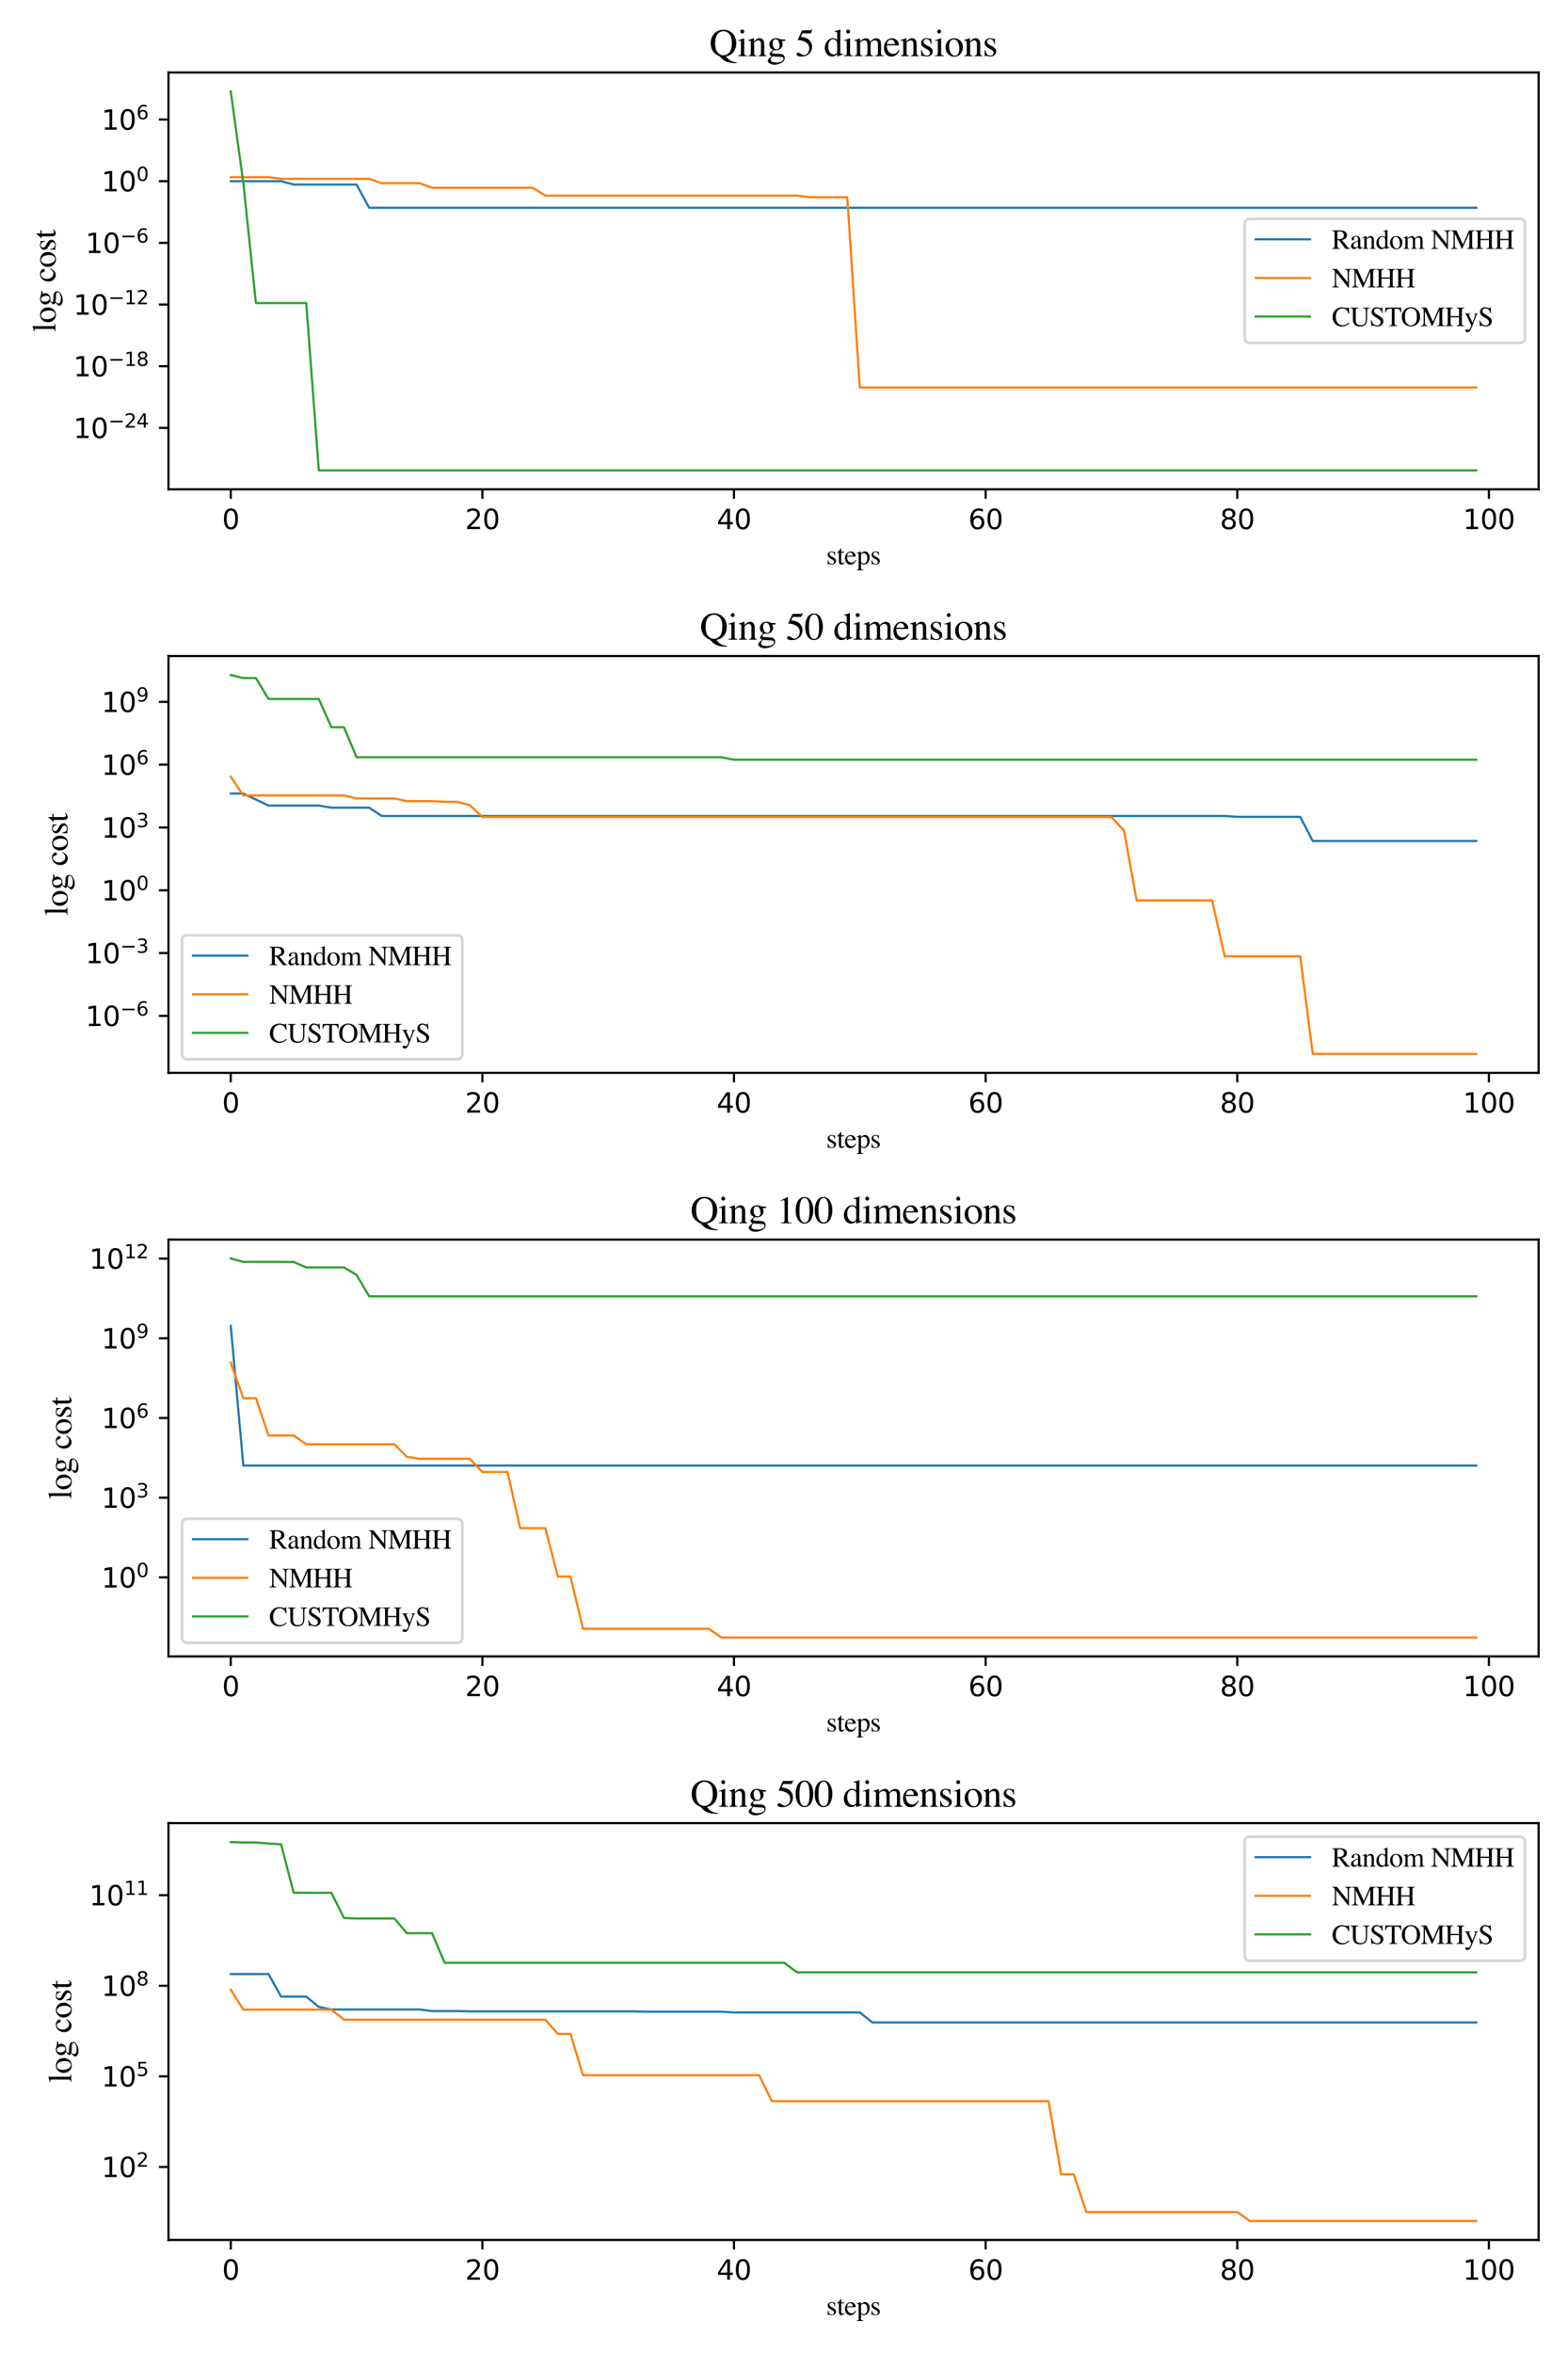 <?xml version="1.0" encoding="utf-8" standalone="no"?>
<!DOCTYPE svg PUBLIC "-//W3C//DTD SVG 1.1//EN"
  "http://www.w3.org/Graphics/SVG/1.1/DTD/svg11.dtd">
<svg height="864pt" version="1.1" viewBox="0 0 576 864" width="576pt" xmlns="http://www.w3.org/2000/svg" xmlns:xlink="http://www.w3.org/1999/xlink">
 <defs>
  <style type="text/css">*{stroke-linecap:butt;stroke-linejoin:round;}</style>
 </defs>
 <g id="figure_1">
  <g id="patch_1">
   <path d="M 0 864 
L 576 864 
L 576 0 
L 0 0 
z
" style="fill:#ffffff;"/>
  </g>
  <g id="axes_1">
   <g id="patch_2">
    <path d="M 61.886 179.673 
L 565.2 179.673 
L 565.2 26.621 
L 61.886 26.621 
z
" style="fill:#ffffff;"/>
   </g>
   <g id="matplotlib.axis_1">
    <g id="xtick_1">
     <g id="line2d_1">
      <defs>
       <path d="M 0 0 
L 0 3.5 
" id="m2b8fc8974c" style="stroke:#000000;stroke-width:0.8;"/>
      </defs>
      <g>
       <use style="stroke:#000000;stroke-width:0.8;" x="84.764" xlink:href="#m2b8fc8974c" y="179.673"/>
      </g>
     </g>
     <g id="text_1">
      <!-- 0 -->
      <g transform="translate(81.583 194.271)scale(0.1 -0.1)">
       <defs>
        <path d="M 2034 4250 
Q 1547 4250 1301 3770 
Q 1056 3291 1056 2328 
Q 1056 1369 1301 889 
Q 1547 409 2034 409 
Q 2525 409 2770 889 
Q 3016 1369 3016 2328 
Q 3016 3291 2770 3770 
Q 2525 4250 2034 4250 
z
M 2034 4750 
Q 2819 4750 3233 4129 
Q 3647 3509 3647 2328 
Q 3647 1150 3233 529 
Q 2819 -91 2034 -91 
Q 1250 -91 836 529 
Q 422 1150 422 2328 
Q 422 3509 836 4129 
Q 1250 4750 2034 4750 
z
" id="DejaVuSans-30" transform="scale(0.016)"/>
       </defs>
       <use xlink:href="#DejaVuSans-30"/>
      </g>
     </g>
    </g>
    <g id="xtick_2">
     <g id="line2d_2">
      <g>
       <use style="stroke:#000000;stroke-width:0.8;" x="177.2" xlink:href="#m2b8fc8974c" y="179.673"/>
      </g>
     </g>
     <g id="text_2">
      <!-- 20 -->
      <g transform="translate(170.838 194.271)scale(0.1 -0.1)">
       <defs>
        <path d="M 1228 531 
L 3431 531 
L 3431 0 
L 469 0 
L 469 531 
Q 828 903 1448 1529 
Q 2069 2156 2228 2338 
Q 2531 2678 2651 2914 
Q 2772 3150 2772 3378 
Q 2772 3750 2511 3984 
Q 2250 4219 1831 4219 
Q 1534 4219 1204 4116 
Q 875 4013 500 3803 
L 500 4441 
Q 881 4594 1212 4672 
Q 1544 4750 1819 4750 
Q 2544 4750 2975 4387 
Q 3406 4025 3406 3419 
Q 3406 3131 3298 2873 
Q 3191 2616 2906 2266 
Q 2828 2175 2409 1742 
Q 1991 1309 1228 531 
z
" id="DejaVuSans-32" transform="scale(0.016)"/>
       </defs>
       <use xlink:href="#DejaVuSans-32"/>
       <use x="63.623" xlink:href="#DejaVuSans-30"/>
      </g>
     </g>
    </g>
    <g id="xtick_3">
     <g id="line2d_3">
      <g>
       <use style="stroke:#000000;stroke-width:0.8;" x="269.636" xlink:href="#m2b8fc8974c" y="179.673"/>
      </g>
     </g>
     <g id="text_3">
      <!-- 40 -->
      <g transform="translate(263.274 194.271)scale(0.1 -0.1)">
       <defs>
        <path d="M 2419 4116 
L 825 1625 
L 2419 1625 
L 2419 4116 
z
M 2253 4666 
L 3047 4666 
L 3047 1625 
L 3713 1625 
L 3713 1100 
L 3047 1100 
L 3047 0 
L 2419 0 
L 2419 1100 
L 313 1100 
L 313 1709 
L 2253 4666 
z
" id="DejaVuSans-34" transform="scale(0.016)"/>
       </defs>
       <use xlink:href="#DejaVuSans-34"/>
       <use x="63.623" xlink:href="#DejaVuSans-30"/>
      </g>
     </g>
    </g>
    <g id="xtick_4">
     <g id="line2d_4">
      <g>
       <use style="stroke:#000000;stroke-width:0.8;" x="362.072" xlink:href="#m2b8fc8974c" y="179.673"/>
      </g>
     </g>
     <g id="text_4">
      <!-- 60 -->
      <g transform="translate(355.709 194.271)scale(0.1 -0.1)">
       <defs>
        <path d="M 2113 2584 
Q 1688 2584 1439 2293 
Q 1191 2003 1191 1497 
Q 1191 994 1439 701 
Q 1688 409 2113 409 
Q 2538 409 2786 701 
Q 3034 994 3034 1497 
Q 3034 2003 2786 2293 
Q 2538 2584 2113 2584 
z
M 3366 4563 
L 3366 3988 
Q 3128 4100 2886 4159 
Q 2644 4219 2406 4219 
Q 1781 4219 1451 3797 
Q 1122 3375 1075 2522 
Q 1259 2794 1537 2939 
Q 1816 3084 2150 3084 
Q 2853 3084 3261 2657 
Q 3669 2231 3669 1497 
Q 3669 778 3244 343 
Q 2819 -91 2113 -91 
Q 1303 -91 875 529 
Q 447 1150 447 2328 
Q 447 3434 972 4092 
Q 1497 4750 2381 4750 
Q 2619 4750 2861 4703 
Q 3103 4656 3366 4563 
z
" id="DejaVuSans-36" transform="scale(0.016)"/>
       </defs>
       <use xlink:href="#DejaVuSans-36"/>
       <use x="63.623" xlink:href="#DejaVuSans-30"/>
      </g>
     </g>
    </g>
    <g id="xtick_5">
     <g id="line2d_5">
      <g>
       <use style="stroke:#000000;stroke-width:0.8;" x="454.508" xlink:href="#m2b8fc8974c" y="179.673"/>
      </g>
     </g>
     <g id="text_5">
      <!-- 80 -->
      <g transform="translate(448.145 194.271)scale(0.1 -0.1)">
       <defs>
        <path d="M 2034 2216 
Q 1584 2216 1326 1975 
Q 1069 1734 1069 1313 
Q 1069 891 1326 650 
Q 1584 409 2034 409 
Q 2484 409 2743 651 
Q 3003 894 3003 1313 
Q 3003 1734 2745 1975 
Q 2488 2216 2034 2216 
z
M 1403 2484 
Q 997 2584 770 2862 
Q 544 3141 544 3541 
Q 544 4100 942 4425 
Q 1341 4750 2034 4750 
Q 2731 4750 3128 4425 
Q 3525 4100 3525 3541 
Q 3525 3141 3298 2862 
Q 3072 2584 2669 2484 
Q 3125 2378 3379 2068 
Q 3634 1759 3634 1313 
Q 3634 634 3220 271 
Q 2806 -91 2034 -91 
Q 1263 -91 848 271 
Q 434 634 434 1313 
Q 434 1759 690 2068 
Q 947 2378 1403 2484 
z
M 1172 3481 
Q 1172 3119 1398 2916 
Q 1625 2713 2034 2713 
Q 2441 2713 2670 2916 
Q 2900 3119 2900 3481 
Q 2900 3844 2670 4047 
Q 2441 4250 2034 4250 
Q 1625 4250 1398 4047 
Q 1172 3844 1172 3481 
z
" id="DejaVuSans-38" transform="scale(0.016)"/>
       </defs>
       <use xlink:href="#DejaVuSans-38"/>
       <use x="63.623" xlink:href="#DejaVuSans-30"/>
      </g>
     </g>
    </g>
    <g id="xtick_6">
     <g id="line2d_6">
      <g>
       <use style="stroke:#000000;stroke-width:0.8;" x="546.944" xlink:href="#m2b8fc8974c" y="179.673"/>
      </g>
     </g>
     <g id="text_6">
      <!-- 100 -->
      <g transform="translate(537.4 194.271)scale(0.1 -0.1)">
       <defs>
        <path d="M 794 531 
L 1825 531 
L 1825 4091 
L 703 3866 
L 703 4441 
L 1819 4666 
L 2450 4666 
L 2450 531 
L 3481 531 
L 3481 0 
L 794 0 
L 794 531 
z
" id="DejaVuSans-31" transform="scale(0.016)"/>
       </defs>
       <use xlink:href="#DejaVuSans-31"/>
       <use x="63.623" xlink:href="#DejaVuSans-30"/>
       <use x="127.246" xlink:href="#DejaVuSans-30"/>
      </g>
     </g>
    </g>
    <g id="text_7">
     <!-- steps -->
     <g transform="translate(303.542 207.207)scale(0.1 -0.1)">
      <defs>
       <path d="M 331 984 
L 434 984 
Q 506 628 628 438 
Q 847 88 1269 88 
Q 1503 88 1639 217 
Q 1775 347 1775 553 
Q 1775 684 1697 806 
Q 1619 928 1422 1044 
L 1072 1244 
Q 688 1450 506 1659 
Q 325 1869 325 2153 
Q 325 2503 575 2728 
Q 825 2953 1203 2953 
Q 1369 2953 1567 2890 
Q 1766 2828 1791 2828 
Q 1847 2828 1872 2843 
Q 1897 2859 1916 2894 
L 1991 2894 
L 2013 2022 
L 1916 2022 
Q 1853 2325 1747 2494 
Q 1553 2806 1188 2806 
Q 969 2806 844 2672 
Q 719 2538 719 2356 
Q 719 2069 1150 1844 
L 1563 1622 
Q 2228 1259 2228 778 
Q 2228 409 1951 175 
Q 1675 -59 1228 -59 
Q 1041 -59 803 3 
Q 566 66 522 66 
Q 484 66 456 39 
Q 428 13 413 -25 
L 331 -25 
L 331 984 
z
M 1247 2953 
L 1247 2953 
z
" id="Times-Roman-73" transform="scale(0.016)"/>
       <path d="M 1628 2881 
L 1628 2656 
L 991 2656 
L 984 856 
Q 984 619 1025 497 
Q 1100 281 1319 281 
Q 1431 281 1514 334 
Q 1597 388 1703 503 
L 1784 434 
L 1716 341 
Q 1553 122 1372 31 
Q 1191 -59 1022 -59 
Q 653 -59 522 269 
Q 450 447 450 763 
L 450 2656 
L 109 2656 
Q 94 2666 86 2675 
Q 78 2684 78 2700 
Q 78 2731 92 2748 
Q 106 2766 181 2828 
Q 397 3006 492 3117 
Q 588 3228 941 3703 
Q 981 3703 989 3697 
Q 997 3691 997 3650 
L 997 2881 
L 1628 2881 
z
" id="Times-Roman-74" transform="scale(0.016)"/>
       <path d="M 1466 2931 
Q 1906 2931 2237 2626 
Q 2569 2322 2569 1763 
L 584 1763 
Q 616 1038 912 706 
Q 1209 375 1616 375 
Q 1944 375 2169 547 
Q 2394 719 2584 1034 
L 2694 997 
Q 2566 600 2214 262 
Q 1863 -75 1353 -75 
Q 766 -75 445 369 
Q 125 813 125 1391 
Q 125 2019 497 2475 
Q 869 2931 1466 2931 
z
M 1284 2703 
Q 928 2703 741 2388 
Q 641 2219 597 1963 
L 1916 1963 
Q 1881 2275 1797 2428 
Q 1644 2703 1284 2703 
z
M 1425 2931 
L 1425 2931 
z
" id="Times-Roman-65" transform="scale(0.016)"/>
       <path d="M 1022 575 
Q 1103 363 1264 258 
Q 1425 153 1644 153 
Q 1981 153 2220 489 
Q 2459 825 2459 1425 
Q 2459 2000 2211 2284 
Q 1963 2569 1634 2569 
Q 1403 2569 1212 2426 
Q 1022 2284 1022 2147 
L 1022 575 
z
M 28 -1291 
Q 322 -1272 401 -1165 
Q 481 -1059 481 -831 
L 481 2169 
Q 481 2406 423 2473 
Q 366 2541 206 2541 
Q 172 2541 142 2537 
Q 113 2534 56 2525 
L 56 2628 
L 353 2725 
Q 369 2728 981 2941 
Q 997 2941 1005 2927 
Q 1013 2913 1013 2894 
L 1013 2472 
Q 1219 2678 1375 2778 
Q 1656 2953 1953 2953 
Q 2384 2953 2695 2586 
Q 3006 2219 3006 1581 
Q 3006 956 2632 446 
Q 2259 -63 1694 -63 
Q 1519 -63 1391 -19 
Q 1191 47 1022 222 
L 1022 -800 
Q 1022 -1116 1125 -1187 
Q 1228 -1259 1575 -1284 
L 1575 -1394 
L 28 -1394 
L 28 -1291 
z
" id="Times-Roman-70" transform="scale(0.016)"/>
      </defs>
      <use xlink:href="#Times-Roman-73"/>
      <use x="38.916" xlink:href="#Times-Roman-74"/>
      <use x="66.699" xlink:href="#Times-Roman-65"/>
      <use x="111.084" xlink:href="#Times-Roman-70"/>
      <use x="161.084" xlink:href="#Times-Roman-73"/>
     </g>
    </g>
   </g>
   <g id="matplotlib.axis_2">
    <g id="ytick_1">
     <g id="line2d_7">
      <defs>
       <path d="M 0 0 
L -3.5 0 
" id="mf5d0b887df" style="stroke:#000000;stroke-width:0.8;"/>
      </defs>
      <g>
       <use style="stroke:#000000;stroke-width:0.8;" x="61.886" xlink:href="#mf5d0b887df" y="157.127"/>
      </g>
     </g>
     <g id="text_8">
      <!-- $\mathdefault{10^{-24}}$ -->
      <g transform="translate(26.986 160.927)scale(0.1 -0.1)">
       <defs>
        <path d="M 678 2272 
L 4684 2272 
L 4684 1741 
L 678 1741 
L 678 2272 
z
" id="DejaVuSans-2212" transform="scale(0.016)"/>
       </defs>
       <use transform="translate(0 0.766)" xlink:href="#DejaVuSans-31"/>
       <use transform="translate(63.623 0.766)" xlink:href="#DejaVuSans-30"/>
       <use transform="translate(128.203 39.047)scale(0.7)" xlink:href="#DejaVuSans-2212"/>
       <use transform="translate(186.855 39.047)scale(0.7)" xlink:href="#DejaVuSans-32"/>
       <use transform="translate(231.392 39.047)scale(0.7)" xlink:href="#DejaVuSans-34"/>
      </g>
     </g>
    </g>
    <g id="ytick_2">
     <g id="line2d_8">
      <g>
       <use style="stroke:#000000;stroke-width:0.8;" x="61.886" xlink:href="#mf5d0b887df" y="134.48"/>
      </g>
     </g>
     <g id="text_9">
      <!-- $\mathdefault{10^{-18}}$ -->
      <g transform="translate(26.986 138.279)scale(0.1 -0.1)">
       <use transform="translate(0 0.766)" xlink:href="#DejaVuSans-31"/>
       <use transform="translate(63.623 0.766)" xlink:href="#DejaVuSans-30"/>
       <use transform="translate(128.203 39.047)scale(0.7)" xlink:href="#DejaVuSans-2212"/>
       <use transform="translate(186.855 39.047)scale(0.7)" xlink:href="#DejaVuSans-31"/>
       <use transform="translate(231.392 39.047)scale(0.7)" xlink:href="#DejaVuSans-38"/>
      </g>
     </g>
    </g>
    <g id="ytick_3">
     <g id="line2d_9">
      <g>
       <use style="stroke:#000000;stroke-width:0.8;" x="61.886" xlink:href="#mf5d0b887df" y="111.832"/>
      </g>
     </g>
     <g id="text_10">
      <!-- $\mathdefault{10^{-12}}$ -->
      <g transform="translate(26.986 115.632)scale(0.1 -0.1)">
       <use transform="translate(0 0.766)" xlink:href="#DejaVuSans-31"/>
       <use transform="translate(63.623 0.766)" xlink:href="#DejaVuSans-30"/>
       <use transform="translate(128.203 39.047)scale(0.7)" xlink:href="#DejaVuSans-2212"/>
       <use transform="translate(186.855 39.047)scale(0.7)" xlink:href="#DejaVuSans-31"/>
       <use transform="translate(231.392 39.047)scale(0.7)" xlink:href="#DejaVuSans-32"/>
      </g>
     </g>
    </g>
    <g id="ytick_4">
     <g id="line2d_10">
      <g>
       <use style="stroke:#000000;stroke-width:0.8;" x="61.886" xlink:href="#mf5d0b887df" y="89.185"/>
      </g>
     </g>
     <g id="text_11">
      <!-- $\mathdefault{10^{-6}}$ -->
      <g transform="translate(31.386 92.984)scale(0.1 -0.1)">
       <use transform="translate(0 0.766)" xlink:href="#DejaVuSans-31"/>
       <use transform="translate(63.623 0.766)" xlink:href="#DejaVuSans-30"/>
       <use transform="translate(128.203 39.047)scale(0.7)" xlink:href="#DejaVuSans-2212"/>
       <use transform="translate(186.855 39.047)scale(0.7)" xlink:href="#DejaVuSans-36"/>
      </g>
     </g>
    </g>
    <g id="ytick_5">
     <g id="line2d_11">
      <g>
       <use style="stroke:#000000;stroke-width:0.8;" x="61.886" xlink:href="#mf5d0b887df" y="66.537"/>
      </g>
     </g>
     <g id="text_12">
      <!-- $\mathdefault{10^{0}}$ -->
      <g transform="translate(37.286 70.336)scale(0.1 -0.1)">
       <use transform="translate(0 0.766)" xlink:href="#DejaVuSans-31"/>
       <use transform="translate(63.623 0.766)" xlink:href="#DejaVuSans-30"/>
       <use transform="translate(128.203 39.047)scale(0.7)" xlink:href="#DejaVuSans-30"/>
      </g>
     </g>
    </g>
    <g id="ytick_6">
     <g id="line2d_12">
      <g>
       <use style="stroke:#000000;stroke-width:0.8;" x="61.886" xlink:href="#mf5d0b887df" y="43.89"/>
      </g>
     </g>
     <g id="text_13">
      <!-- $\mathdefault{10^{6}}$ -->
      <g transform="translate(37.286 47.689)scale(0.1 -0.1)">
       <use transform="translate(0 0.766)" xlink:href="#DejaVuSans-31"/>
       <use transform="translate(63.623 0.766)" xlink:href="#DejaVuSans-30"/>
       <use transform="translate(128.203 39.047)scale(0.7)" xlink:href="#DejaVuSans-36"/>
      </g>
     </g>
    </g>
    <g id="text_14">
     <!-- log cost -->
     <g transform="translate(20.372 121.98)rotate(-90)scale(0.12 -0.12)">
      <defs>
       <path d="M 131 88 
Q 422 116 525 205 
Q 628 294 628 553 
L 628 3606 
Q 628 3813 594 3891 
Q 531 4022 341 4022 
Q 297 4022 245 4012 
Q 194 4003 116 3984 
L 116 4088 
Q 538 4200 1131 4388 
Q 1153 4388 1158 4369 
Q 1163 4350 1163 4288 
L 1163 541 
Q 1163 269 1256 189 
Q 1350 109 1644 88 
L 1644 0 
L 131 0 
L 131 88 
z
" id="Times-Roman-6c" transform="scale(0.016)"/>
       <path d="M 163 1450 
Q 163 2072 558 2501 
Q 953 2931 1575 2931 
Q 2194 2931 2600 2525 
Q 3006 2119 3006 1444 
Q 3006 822 2612 362 
Q 2219 -97 1594 -97 
Q 994 -97 578 343 
Q 163 784 163 1450 
z
M 1488 2744 
Q 1241 2744 1059 2581 
Q 747 2297 747 1600 
Q 747 1044 998 562 
Q 1250 81 1697 81 
Q 2047 81 2236 403 
Q 2425 725 2425 1247 
Q 2425 1788 2184 2266 
Q 1944 2744 1488 2744 
z
M 1603 2931 
L 1603 2931 
z
" id="Times-Roman-6f" transform="scale(0.016)"/>
       <path d="M 628 -578 
Q 628 -841 923 -941 
Q 1219 -1041 1600 -1041 
Q 2119 -1041 2444 -861 
Q 2769 -681 2769 -419 
Q 2769 -209 2506 -141 
Q 2344 -100 1891 -94 
Q 1775 -91 1647 -86 
Q 1519 -81 1413 -75 
Q 1344 -72 1191 -50 
Q 1038 -28 963 -13 
Q 925 -13 778 -209 
Q 628 -409 628 -578 
z
M 1034 1050 
Q 750 1144 592 1384 
Q 434 1625 434 1925 
Q 434 2291 725 2619 
Q 1016 2947 1547 2947 
Q 1775 2947 2050 2839 
Q 2325 2731 2578 2731 
Q 2644 2731 2776 2736 
Q 2909 2741 2969 2741 
L 3006 2741 
L 3006 2488 
L 2466 2488 
Q 2522 2356 2553 2259 
Q 2606 2078 2606 1916 
Q 2606 1559 2311 1261 
Q 2016 963 1516 963 
Q 1438 963 1234 991 
Q 1144 991 995 837 
Q 847 684 847 588 
Q 847 488 1066 441 
Q 1209 409 1384 409 
Q 2188 409 2475 319 
Q 2947 172 2947 -313 
Q 2947 -806 2395 -1100 
Q 1844 -1394 1281 -1394 
Q 769 -1394 469 -1186 
Q 169 -978 169 -750 
Q 169 -638 248 -530 
Q 328 -422 563 -209 
L 769 -25 
L 806 13 
Q 663 69 591 122 
Q 466 219 466 344 
Q 466 459 573 598 
Q 681 738 1034 1050 
z
M 1628 1113 
Q 1800 1113 1916 1206 
Q 2103 1356 2103 1728 
Q 2103 2025 1951 2397 
Q 1800 2769 1447 2769 
Q 1141 2769 1025 2478 
Q 966 2325 966 2100 
Q 966 1719 1150 1416 
Q 1334 1113 1628 1113 
z
M 1603 2947 
L 1603 2947 
z
" id="Times-Roman-67" transform="scale(0.016)"/>
       <path id="Times-Roman-20" transform="scale(0.016)"/>
       <path d="M 1591 2947 
Q 1981 2947 2264 2745 
Q 2547 2544 2547 2303 
Q 2547 2200 2475 2111 
Q 2403 2022 2253 2022 
Q 2144 2022 2061 2097 
Q 1978 2172 1941 2316 
L 1903 2466 
Q 1863 2631 1763 2700 
Q 1659 2766 1491 2766 
Q 1134 2766 889 2455 
Q 644 2144 644 1628 
Q 644 1156 914 781 
Q 1184 406 1644 406 
Q 1969 406 2222 619 
Q 2366 741 2547 1006 
L 2634 953 
Q 2456 578 2259 359 
Q 1881 -59 1384 -59 
Q 897 -59 522 325 
Q 147 709 147 1369 
Q 147 2016 556 2481 
Q 966 2947 1591 2947 
z
M 1453 2947 
L 1453 2947 
z
" id="Times-Roman-63" transform="scale(0.016)"/>
      </defs>
      <use xlink:href="#Times-Roman-6c"/>
      <use x="27.783" xlink:href="#Times-Roman-6f"/>
      <use x="77.783" xlink:href="#Times-Roman-67"/>
      <use x="127.783" xlink:href="#Times-Roman-20"/>
      <use x="152.783" xlink:href="#Times-Roman-63"/>
      <use x="197.168" xlink:href="#Times-Roman-6f"/>
      <use x="247.168" xlink:href="#Times-Roman-73"/>
      <use x="286.084" xlink:href="#Times-Roman-74"/>
     </g>
    </g>
   </g>
   <g id="line2d_13">
    <path clip-path="url(#p9b9b062e06)" d="M 84.764 66.536 
L 89.386 66.536 
L 94.008 66.536 
L 98.63 66.536 
L 103.251 66.536 
L 107.873 67.764 
L 112.495 67.764 
L 117.117 67.764 
L 121.738 67.764 
L 126.36 67.764 
L 130.982 67.764 
L 135.604 76.29 
L 140.226 76.29 
L 144.847 76.29 
L 149.469 76.29 
L 154.091 76.29 
L 158.713 76.29 
L 163.335 76.29 
L 167.956 76.29 
L 172.578 76.29 
L 177.2 76.29 
L 181.822 76.29 
L 186.444 76.29 
L 191.065 76.29 
L 195.687 76.29 
L 200.309 76.29 
L 204.931 76.29 
L 209.553 76.29 
L 214.174 76.29 
L 218.796 76.29 
L 223.418 76.29 
L 228.04 76.29 
L 232.662 76.29 
L 237.283 76.29 
L 241.905 76.29 
L 246.527 76.29 
L 251.149 76.29 
L 255.771 76.29 
L 260.392 76.29 
L 265.014 76.29 
L 269.636 76.29 
L 274.258 76.29 
L 278.88 76.29 
L 283.501 76.29 
L 288.123 76.29 
L 292.745 76.29 
L 297.367 76.29 
L 301.989 76.29 
L 306.61 76.29 
L 311.232 76.29 
L 315.854 76.29 
L 320.476 76.29 
L 325.098 76.29 
L 329.719 76.29 
L 334.341 76.29 
L 338.963 76.29 
L 343.585 76.29 
L 348.207 76.29 
L 352.828 76.29 
L 357.45 76.29 
L 362.072 76.29 
L 366.694 76.29 
L 371.316 76.29 
L 375.937 76.29 
L 380.559 76.29 
L 385.181 76.29 
L 389.803 76.29 
L 394.425 76.29 
L 399.046 76.29 
L 403.668 76.29 
L 408.29 76.29 
L 412.912 76.29 
L 417.534 76.29 
L 422.155 76.29 
L 426.777 76.29 
L 431.399 76.29 
L 436.021 76.29 
L 440.643 76.29 
L 445.264 76.29 
L 449.886 76.29 
L 454.508 76.29 
L 459.13 76.29 
L 463.752 76.29 
L 468.373 76.29 
L 472.995 76.29 
L 477.617 76.29 
L 482.239 76.29 
L 486.861 76.29 
L 491.482 76.29 
L 496.104 76.29 
L 500.726 76.29 
L 505.348 76.29 
L 509.97 76.29 
L 514.591 76.29 
L 519.213 76.29 
L 523.835 76.29 
L 528.457 76.29 
L 533.079 76.29 
L 537.7 76.29 
L 542.322 76.29 
" style="fill:none;stroke:#1f77b4;stroke-linecap:square;stroke-width:0.8;"/>
   </g>
   <g id="line2d_14">
    <path clip-path="url(#p9b9b062e06)" d="M 84.764 65.061 
L 89.386 65.061 
L 94.008 65.061 
L 98.63 65.061 
L 103.251 65.667 
L 107.873 65.667 
L 112.495 65.667 
L 117.117 65.667 
L 121.738 65.667 
L 126.36 65.667 
L 130.982 65.667 
L 135.604 65.667 
L 140.226 67.269 
L 144.847 67.269 
L 149.469 67.269 
L 154.091 67.269 
L 158.713 68.937 
L 163.335 68.937 
L 167.956 68.937 
L 172.578 68.937 
L 177.2 68.937 
L 181.822 68.937 
L 186.444 68.937 
L 191.065 68.937 
L 195.687 68.937 
L 200.309 71.816 
L 204.931 71.816 
L 209.553 71.816 
L 214.174 71.816 
L 218.796 71.816 
L 223.418 71.816 
L 228.04 71.816 
L 232.662 71.816 
L 237.283 71.816 
L 241.905 71.816 
L 246.527 71.816 
L 251.149 71.816 
L 255.771 71.816 
L 260.392 71.816 
L 265.014 71.816 
L 269.636 71.816 
L 274.258 71.816 
L 278.88 71.816 
L 283.501 71.816 
L 288.123 71.816 
L 292.745 71.816 
L 297.367 72.401 
L 301.989 72.401 
L 306.61 72.401 
L 311.232 72.401 
L 315.854 142.303 
L 320.476 142.303 
L 325.098 142.303 
L 329.719 142.303 
L 334.341 142.303 
L 338.963 142.303 
L 343.585 142.303 
L 348.207 142.303 
L 352.828 142.303 
L 357.45 142.303 
L 362.072 142.303 
L 366.694 142.303 
L 371.316 142.303 
L 375.937 142.303 
L 380.559 142.303 
L 385.181 142.303 
L 389.803 142.303 
L 394.425 142.303 
L 399.046 142.303 
L 403.668 142.303 
L 408.29 142.303 
L 412.912 142.303 
L 417.534 142.303 
L 422.155 142.303 
L 426.777 142.303 
L 431.399 142.303 
L 436.021 142.303 
L 440.643 142.303 
L 445.264 142.303 
L 449.886 142.303 
L 454.508 142.303 
L 459.13 142.303 
L 463.752 142.303 
L 468.373 142.303 
L 472.995 142.303 
L 477.617 142.303 
L 482.239 142.303 
L 486.861 142.303 
L 491.482 142.303 
L 496.104 142.303 
L 500.726 142.303 
L 505.348 142.303 
L 509.97 142.303 
L 514.591 142.303 
L 519.213 142.303 
L 523.835 142.303 
L 528.457 142.303 
L 533.079 142.303 
L 537.7 142.303 
L 542.322 142.303 
" style="fill:none;stroke:#ff7f0e;stroke-linecap:square;stroke-width:0.8;"/>
   </g>
   <g id="line2d_15">
    <path clip-path="url(#p9b9b062e06)" d="M 84.764 33.578 
L 89.386 67.137 
L 94.008 111.283 
L 98.63 111.283 
L 103.251 111.283 
L 107.873 111.283 
L 112.495 111.283 
L 117.117 172.716 
L 121.738 172.716 
L 126.36 172.716 
L 130.982 172.716 
L 135.604 172.716 
L 140.226 172.716 
L 144.847 172.716 
L 149.469 172.716 
L 154.091 172.716 
L 158.713 172.716 
L 163.335 172.716 
L 167.956 172.716 
L 172.578 172.716 
L 177.2 172.716 
L 181.822 172.716 
L 186.444 172.716 
L 191.065 172.716 
L 195.687 172.716 
L 200.309 172.716 
L 204.931 172.716 
L 209.553 172.716 
L 214.174 172.716 
L 218.796 172.716 
L 223.418 172.716 
L 228.04 172.716 
L 232.662 172.716 
L 237.283 172.716 
L 241.905 172.716 
L 246.527 172.716 
L 251.149 172.716 
L 255.771 172.716 
L 260.392 172.716 
L 265.014 172.716 
L 269.636 172.716 
L 274.258 172.716 
L 278.88 172.716 
L 283.501 172.716 
L 288.123 172.716 
L 292.745 172.716 
L 297.367 172.716 
L 301.989 172.716 
L 306.61 172.716 
L 311.232 172.716 
L 315.854 172.716 
L 320.476 172.716 
L 325.098 172.716 
L 329.719 172.716 
L 334.341 172.716 
L 338.963 172.716 
L 343.585 172.716 
L 348.207 172.716 
L 352.828 172.716 
L 357.45 172.716 
L 362.072 172.716 
L 366.694 172.716 
L 371.316 172.716 
L 375.937 172.716 
L 380.559 172.716 
L 385.181 172.716 
L 389.803 172.716 
L 394.425 172.716 
L 399.046 172.716 
L 403.668 172.716 
L 408.29 172.716 
L 412.912 172.716 
L 417.534 172.716 
L 422.155 172.716 
L 426.777 172.716 
L 431.399 172.716 
L 436.021 172.716 
L 440.643 172.716 
L 445.264 172.716 
L 449.886 172.716 
L 454.508 172.716 
L 459.13 172.716 
L 463.752 172.716 
L 468.373 172.716 
L 472.995 172.716 
L 477.617 172.716 
L 482.239 172.716 
L 486.861 172.716 
L 491.482 172.716 
L 496.104 172.716 
L 500.726 172.716 
L 505.348 172.716 
L 509.97 172.716 
L 514.591 172.716 
L 519.213 172.716 
L 523.835 172.716 
L 528.457 172.716 
L 533.079 172.716 
L 537.7 172.716 
L 542.322 172.716 
" style="fill:none;stroke:#2ca02c;stroke-linecap:square;stroke-width:0.8;"/>
   </g>
   <g id="patch_3">
    <path d="M 61.886 179.673 
L 61.886 26.621 
" style="fill:none;stroke:#000000;stroke-linecap:square;stroke-linejoin:miter;stroke-width:0.8;"/>
   </g>
   <g id="patch_4">
    <path d="M 565.2 179.673 
L 565.2 26.621 
" style="fill:none;stroke:#000000;stroke-linecap:square;stroke-linejoin:miter;stroke-width:0.8;"/>
   </g>
   <g id="patch_5">
    <path d="M 61.886 179.673 
L 565.2 179.673 
" style="fill:none;stroke:#000000;stroke-linecap:square;stroke-linejoin:miter;stroke-width:0.8;"/>
   </g>
   <g id="patch_6">
    <path d="M 61.886 26.621 
L 565.2 26.621 
" style="fill:none;stroke:#000000;stroke-linecap:square;stroke-linejoin:miter;stroke-width:0.8;"/>
   </g>
   <g id="text_15">
    <!-- Qing 5 dimensions -->
    <g transform="translate(260.653 20.621)scale(0.14 -0.14)">
     <defs>
      <path d="M 916 2116 
Q 916 1106 1312 623 
Q 1709 141 2288 141 
Q 2853 141 3254 611 
Q 3656 1081 3656 2116 
Q 3656 3163 3250 3628 
Q 2844 4094 2288 4094 
Q 1713 4094 1314 3611 
Q 916 3128 916 2116 
z
M 191 2116 
Q 191 3141 834 3759 
Q 1425 4325 2288 4325 
Q 3138 4325 3731 3766 
Q 4384 3150 4384 2116 
Q 4384 1297 3969 731 
Q 3519 122 2694 -38 
Q 3081 -597 3631 -831 
Q 3941 -963 4466 -1025 
L 4466 -1141 
L 4203 -1141 
Q 3684 -1141 3282 -1056 
Q 2881 -972 2553 -800 
Q 2225 -631 1945 -331 
Q 1666 -31 1634 -16 
L 1553 22 
Q 1022 269 731 584 
Q 191 1169 191 2116 
z
" id="Times-Roman-51" transform="scale(0.016)"/>
      <path d="M 525 4034 
Q 525 4169 619 4266 
Q 713 4363 850 4363 
Q 984 4363 1079 4267 
Q 1175 4172 1175 4034 
Q 1175 3900 1079 3804 
Q 984 3709 850 3709 
Q 713 3709 619 3804 
Q 525 3900 525 4034 
z
M 125 88 
Q 459 119 546 201 
Q 634 284 634 650 
L 634 2141 
Q 634 2344 606 2422 
Q 559 2550 409 2550 
Q 375 2550 342 2544 
Q 309 2538 153 2494 
L 153 2591 
L 288 2634 
Q 834 2813 1050 2903 
Q 1138 2941 1163 2941 
Q 1169 2919 1169 2894 
L 1169 650 
Q 1169 294 1255 203 
Q 1341 113 1644 88 
L 1644 0 
L 125 0 
L 125 88 
z
" id="Times-Roman-69" transform="scale(0.016)"/>
      <path d="M 116 88 
Q 338 116 427 198 
Q 516 281 516 569 
L 516 2153 
Q 516 2353 478 2434 
Q 419 2553 234 2553 
Q 206 2553 176 2550 
Q 147 2547 103 2541 
L 103 2650 
Q 231 2688 709 2844 
L 1003 2941 
Q 1025 2941 1029 2925 
Q 1034 2909 1034 2881 
L 1034 2422 
Q 1322 2691 1484 2791 
Q 1728 2944 1991 2944 
Q 2203 2944 2378 2822 
Q 2716 2584 2716 1975 
L 2716 516 
Q 2716 291 2806 191 
Q 2897 91 3109 88 
L 3109 0 
L 1775 0 
L 1775 88 
Q 2003 119 2093 214 
Q 2184 309 2184 628 
L 2184 1963 
Q 2184 2231 2084 2407 
Q 1984 2584 1716 2584 
Q 1531 2584 1341 2459 
Q 1234 2388 1066 2222 
L 1066 472 
Q 1066 247 1166 170 
Q 1266 94 1481 88 
L 1481 0 
L 116 0 
L 116 88 
z
M 1603 2944 
L 1603 2944 
z
" id="Times-Roman-6e" transform="scale(0.016)"/>
      <path d="M 478 572 
Q 656 572 945 370 
Q 1234 169 1391 169 
Q 1750 169 2019 486 
Q 2288 803 2288 1266 
Q 2288 2075 1425 2431 
Q 947 2628 534 2628 
Q 466 2628 448 2633 
Q 431 2638 406 2666 
Q 413 2691 417 2708 
Q 422 2725 428 2741 
L 1109 4234 
L 2450 4234 
Q 2550 4234 2604 4268 
Q 2659 4303 2747 4397 
L 2797 4353 
L 2553 3775 
Q 2541 3747 2484 3739 
Q 2428 3731 2363 3731 
L 1153 3731 
L 888 3184 
Q 1400 3097 1638 3019 
Q 2028 2888 2291 2631 
Q 2516 2409 2631 2132 
Q 2747 1856 2747 1547 
Q 2747 856 2255 393 
Q 1763 -69 1009 -69 
Q 703 -69 516 -9 
Q 203 88 203 338 
Q 203 431 270 501 
Q 338 572 478 572 
z
" id="Times-Roman-35" transform="scale(0.016)"/>
      <path d="M 1516 2953 
Q 1744 2953 1934 2853 
Q 2059 2788 2175 2672 
L 2175 3666 
Q 2175 3856 2133 3928 
Q 2091 4000 1931 4000 
Q 1894 4000 1866 3997 
Q 1838 3994 1741 3984 
L 1741 4088 
L 1997 4153 
Q 2138 4191 2278 4231 
Q 2419 4272 2525 4309 
Q 2575 4325 2691 4369 
L 2709 4363 
L 2703 4034 
Q 2700 3856 2697 3667 
Q 2694 3478 2694 3294 
L 2688 741 
Q 2688 538 2738 456 
Q 2788 375 3003 375 
Q 3038 375 3072 376 
Q 3106 378 3141 384 
L 3141 281 
Q 3122 275 2688 125 
L 2197 -59 
L 2175 -31 
L 2175 353 
Q 2000 163 1872 81 
Q 1644 -59 1344 -59 
Q 813 -59 483 352 
Q 153 763 153 1303 
Q 153 1981 548 2467 
Q 944 2953 1516 2953 
z
M 1631 278 
Q 1875 278 2025 422 
Q 2175 566 2175 694 
L 2175 2034 
Q 2175 2441 1958 2608 
Q 1741 2775 1534 2775 
Q 1141 2775 922 2426 
Q 703 2078 703 1569 
Q 703 1066 936 672 
Q 1169 278 1631 278 
z
" id="Times-Roman-64" transform="scale(0.016)"/>
      <path d="M 103 81 
Q 347 103 428 163 
Q 553 253 553 525 
L 553 2141 
Q 553 2372 492 2444 
Q 431 2516 291 2516 
Q 225 2516 192 2509 
Q 159 2503 116 2488 
L 116 2597 
L 341 2672 
Q 463 2713 741 2819 
Q 1019 2925 1034 2925 
Q 1050 2925 1053 2909 
Q 1056 2894 1056 2850 
L 1056 2428 
Q 1366 2709 1591 2817 
Q 1816 2925 2053 2925 
Q 2375 2925 2566 2706 
Q 2666 2588 2731 2384 
Q 2963 2619 3134 2731 
Q 3431 2925 3741 2925 
Q 4244 2925 4413 2516 
Q 4509 2284 4509 1784 
L 4509 488 
Q 4509 266 4607 186 
Q 4706 106 4963 81 
L 4963 0 
L 3553 0 
L 3553 88 
Q 3825 113 3911 197 
Q 3997 281 3997 541 
L 3997 1888 
Q 3997 2191 3931 2334 
Q 3816 2591 3478 2591 
Q 3275 2591 3075 2456 
Q 2959 2378 2791 2206 
L 2791 606 
Q 2791 353 2880 222 
Q 2969 91 3256 81 
L 3256 0 
L 1822 0 
L 1822 81 
Q 2119 119 2200 225 
Q 2281 331 2281 747 
L 2281 1622 
Q 2281 2103 2219 2284 
Q 2116 2591 1781 2591 
Q 1591 2591 1406 2486 
Q 1222 2381 1081 2213 
L 1081 503 
Q 1081 266 1164 175 
Q 1247 84 1525 81 
L 1525 0 
L 103 0 
L 103 81 
z
" id="Times-Roman-6d" transform="scale(0.016)"/>
     </defs>
     <use xlink:href="#Times-Roman-51"/>
     <use x="72.217" xlink:href="#Times-Roman-69"/>
     <use x="100" xlink:href="#Times-Roman-6e"/>
     <use x="150" xlink:href="#Times-Roman-67"/>
     <use x="200" xlink:href="#Times-Roman-20"/>
     <use x="225" xlink:href="#Times-Roman-35"/>
     <use x="275" xlink:href="#Times-Roman-20"/>
     <use x="300" xlink:href="#Times-Roman-64"/>
     <use x="350" xlink:href="#Times-Roman-69"/>
     <use x="377.783" xlink:href="#Times-Roman-6d"/>
     <use x="455.566" xlink:href="#Times-Roman-65"/>
     <use x="499.951" xlink:href="#Times-Roman-6e"/>
     <use x="549.951" xlink:href="#Times-Roman-73"/>
     <use x="588.867" xlink:href="#Times-Roman-69"/>
     <use x="616.65" xlink:href="#Times-Roman-6f"/>
     <use x="666.65" xlink:href="#Times-Roman-6e"/>
     <use x="716.65" xlink:href="#Times-Roman-73"/>
    </g>
   </g>
   <g id="legend_1">
    <g id="patch_7">
     <path d="M 459.255 125.919 
L 558.2 125.919 
Q 560.2 125.919 560.2 123.919 
L 560.2 82.375 
Q 560.2 80.375 558.2 80.375 
L 459.255 80.375 
Q 457.255 80.375 457.255 82.375 
L 457.255 123.919 
Q 457.255 125.919 459.255 125.919 
z
" style="fill:#ffffff;opacity:0.8;stroke:#cccccc;stroke-linejoin:miter;"/>
    </g>
    <g id="line2d_16">
     <path d="M 461.255 87.875 
L 481.255 87.875 
" style="fill:none;stroke:#1f77b4;stroke-linecap:square;stroke-width:0.8;"/>
    </g>
    <g id="line2d_17"/>
    <g id="text_16">
     <!-- Random NMHH -->
     <g transform="translate(489.255 91.375)scale(0.1 -0.1)">
      <defs>
       <path d="M 1272 2191 
Q 1963 2216 2259 2334 
Q 2769 2544 2769 3122 
Q 2769 3678 2313 3881 
Q 2069 3991 1666 3991 
Q 1394 3991 1333 3952 
Q 1272 3913 1272 3769 
L 1272 2191 
z
M 72 116 
Q 441 150 531 259 
Q 622 369 622 769 
L 622 3541 
Q 622 3878 520 3983 
Q 419 4088 72 4116 
L 72 4234 
L 1844 4234 
Q 2397 4234 2766 4094 
Q 3466 3828 3466 3116 
Q 3466 2638 3155 2381 
Q 2844 2125 2309 2044 
L 3628 422 
Q 3750 272 3872 203 
Q 3994 134 4184 116 
L 4184 0 
L 3153 0 
L 1628 1969 
L 1272 1953 
L 1272 694 
Q 1272 338 1380 242 
Q 1488 147 1850 116 
L 1850 0 
L 72 0 
L 72 116 
z
" id="Times-Roman-52" transform="scale(0.016)"/>
       <path d="M 1834 1731 
Q 1475 1613 1241 1469 
Q 791 1191 791 838 
Q 791 553 978 419 
Q 1100 331 1250 331 
Q 1456 331 1645 447 
Q 1834 563 1834 741 
L 1834 1731 
z
M 234 622 
Q 234 1075 688 1378 
Q 975 1566 1834 1888 
L 1834 2153 
Q 1834 2472 1772 2597 
Q 1666 2806 1331 2806 
Q 1172 2806 1028 2725 
Q 884 2641 884 2494 
Q 884 2456 900 2367 
Q 916 2278 916 2253 
Q 916 2078 800 2009 
Q 734 1969 644 1969 
Q 503 1969 428 2061 
Q 353 2153 353 2266 
Q 353 2484 623 2723 
Q 894 2963 1416 2963 
Q 2022 2963 2238 2569 
Q 2353 2353 2353 1941 
L 2353 688 
Q 2353 506 2378 438 
Q 2419 316 2547 316 
Q 2619 316 2666 337 
Q 2713 359 2828 444 
L 2828 281 
Q 2728 159 2613 81 
Q 2438 -38 2256 -38 
Q 2044 -38 1948 100 
Q 1853 238 1844 428 
Q 1606 222 1438 122 
Q 1153 -47 897 -47 
Q 628 -47 431 142 
Q 234 331 234 622 
z
M 1425 2963 
L 1425 2963 
z
" id="Times-Roman-61" transform="scale(0.016)"/>
       <path d="M 72 116 
Q 469 156 581 295 
Q 694 434 694 941 
L 694 3763 
L 606 3866 
Q 466 4031 367 4070 
Q 269 4109 72 4116 
L 72 4234 
L 1169 4234 
L 3634 1153 
L 3634 3294 
Q 3634 3822 3478 3981 
Q 3375 4084 3022 4116 
L 3022 4234 
L 4525 4234 
L 4525 4116 
Q 4159 4078 4037 3937 
Q 3916 3797 3916 3294 
L 3916 -75 
L 3806 -75 
L 975 3434 
L 975 941 
Q 975 416 1128 256 
Q 1228 153 1575 116 
L 1575 0 
L 72 0 
L 72 116 
z
M 2316 4234 
L 2316 4234 
z
" id="Times-Roman-4e" transform="scale(0.016)"/>
       <path d="M 72 116 
Q 469 156 581 295 
Q 694 434 694 941 
L 694 3541 
Q 694 3888 584 3992 
Q 475 4097 88 4116 
L 88 4234 
L 1353 4234 
L 2834 1006 
L 4250 4234 
L 5525 4234 
L 5525 4116 
Q 5169 4091 5066 3986 
Q 4963 3881 4963 3541 
L 4963 694 
Q 4963 344 5066 245 
Q 5169 147 5525 116 
L 5525 0 
L 3731 0 
L 3731 116 
Q 4119 147 4214 255 
Q 4309 363 4309 769 
L 4309 3644 
L 2672 0 
L 2584 0 
L 975 3494 
L 975 941 
Q 975 416 1128 256 
Q 1228 153 1575 116 
L 1575 0 
L 72 0 
L 72 116 
z
" id="Times-Roman-4d" transform="scale(0.016)"/>
       <path d="M 103 116 
Q 478 156 572 254 
Q 666 353 666 769 
L 666 3541 
Q 666 3884 561 3987 
Q 456 4091 103 4116 
L 103 4234 
L 1881 4234 
L 1881 4116 
Q 1528 4091 1422 3987 
Q 1316 3884 1316 3541 
L 1316 2294 
L 3256 2294 
L 3256 3541 
Q 3256 3884 3153 3987 
Q 3050 4091 2694 4116 
L 2694 4234 
L 4472 4234 
L 4472 4116 
Q 4119 4091 4014 3987 
Q 3909 3884 3909 3541 
L 3909 694 
Q 3909 344 4014 245 
Q 4119 147 4472 116 
L 4472 0 
L 2694 0 
L 2694 116 
Q 3072 153 3164 253 
Q 3256 353 3256 769 
L 3256 2013 
L 1316 2013 
L 1316 694 
Q 1316 344 1422 244 
Q 1528 144 1881 116 
L 1881 0 
L 103 0 
L 103 116 
z
" id="Times-Roman-48" transform="scale(0.016)"/>
      </defs>
      <use xlink:href="#Times-Roman-52"/>
      <use x="66.699" xlink:href="#Times-Roman-61"/>
      <use x="111.084" xlink:href="#Times-Roman-6e"/>
      <use x="161.084" xlink:href="#Times-Roman-64"/>
      <use x="211.084" xlink:href="#Times-Roman-6f"/>
      <use x="261.084" xlink:href="#Times-Roman-6d"/>
      <use x="338.867" xlink:href="#Times-Roman-20"/>
      <use x="363.867" xlink:href="#Times-Roman-4e"/>
      <use x="436.084" xlink:href="#Times-Roman-4d"/>
      <use x="525" xlink:href="#Times-Roman-48"/>
      <use x="597.217" xlink:href="#Times-Roman-48"/>
     </g>
    </g>
    <g id="line2d_18">
     <path d="M 461.255 102.053 
L 481.255 102.053 
" style="fill:none;stroke:#ff7f0e;stroke-linecap:square;stroke-width:0.8;"/>
    </g>
    <g id="line2d_19"/>
    <g id="text_17">
     <!-- NMHH -->
     <g transform="translate(489.255 105.553)scale(0.1 -0.1)">
      <use xlink:href="#Times-Roman-4e"/>
      <use x="72.217" xlink:href="#Times-Roman-4d"/>
      <use x="161.133" xlink:href="#Times-Roman-48"/>
      <use x="233.35" xlink:href="#Times-Roman-48"/>
     </g>
    </g>
    <g id="line2d_20">
     <path d="M 461.255 116.231 
L 481.255 116.231 
" style="fill:none;stroke:#2ca02c;stroke-linecap:square;stroke-width:0.8;"/>
    </g>
    <g id="line2d_21"/>
    <g id="text_18">
     <!-- CUSTOMHyS -->
     <g transform="translate(489.255 119.731)scale(0.1 -0.1)">
      <defs>
       <path d="M 2369 4309 
Q 2716 4309 3081 4206 
Q 3447 4103 3491 4103 
Q 3581 4103 3662 4153 
Q 3744 4203 3775 4309 
L 3909 4309 
L 3969 2872 
L 3822 2872 
Q 3694 3300 3488 3563 
Q 3094 4056 2428 4056 
Q 1756 4056 1329 3525 
Q 903 2994 903 2063 
Q 903 1206 1351 695 
Q 1800 184 2488 184 
Q 2984 184 3403 422 
Q 3644 556 3931 828 
L 4050 709 
Q 3838 441 3522 238 
Q 2984 -106 2356 -106 
Q 1325 -106 719 553 
Q 159 1163 159 2075 
Q 159 3009 750 3644 
Q 1372 4309 2369 4309 
z
M 2347 4309 
Q 2347 4309 2347 4309 
z
" id="Times-Roman-43" transform="scale(0.016)"/>
       <path d="M 1903 4234 
L 1903 4116 
Q 1534 4091 1425 3992 
Q 1316 3894 1316 3541 
L 1316 1494 
Q 1316 991 1453 709 
Q 1709 197 2425 197 
Q 3209 197 3478 722 
Q 3628 1016 3628 1628 
L 3628 3294 
Q 3628 3816 3503 3948 
Q 3378 4081 3028 4116 
L 3028 4234 
L 4509 4234 
L 4509 4116 
Q 4138 4075 4023 3936 
Q 3909 3797 3909 3294 
L 3909 1628 
Q 3909 966 3706 594 
Q 3331 -91 2281 -91 
Q 1244 -91 869 584 
Q 666 947 666 1541 
L 666 3541 
Q 666 3891 558 3989 
Q 450 4088 88 4116 
L 88 4234 
L 1903 4234 
z
M 2316 4234 
L 2316 4234 
z
" id="Times-Roman-55" transform="scale(0.016)"/>
       <path d="M 413 1288 
Q 575 856 794 600 
Q 1175 153 1741 153 
Q 2047 153 2270 347 
Q 2494 541 2494 888 
Q 2494 1200 2269 1431 
Q 2122 1578 1650 1872 
L 1103 2213 
Q 856 2369 709 2528 
Q 438 2831 438 3197 
Q 438 3681 759 4003 
Q 1081 4325 1613 4325 
Q 1831 4325 2139 4217 
Q 2447 4109 2491 4109 
Q 2609 4109 2654 4165 
Q 2700 4222 2725 4325 
L 2856 4325 
L 2997 2963 
L 2844 2963 
Q 2688 3578 2342 3822 
Q 1997 4066 1659 4066 
Q 1397 4066 1201 3911 
Q 1006 3756 1006 3481 
Q 1006 3234 1156 3059 
Q 1306 2881 1622 2688 
L 2184 2341 
Q 2713 2016 2928 1744 
Q 3141 1469 3141 1094 
Q 3141 591 2761 253 
Q 2381 -84 1791 -84 
Q 1494 -84 1170 28 
Q 847 141 800 141 
Q 688 141 648 72 
Q 609 3 597 -75 
L 456 -75 
L 266 1288 
L 413 1288 
z
M 1781 4325 
L 1781 4325 
z
" id="Times-Roman-53" transform="scale(0.016)"/>
       <path d="M 125 4234 
L 3741 4234 
L 3775 3147 
L 3622 3147 
Q 3509 3659 3336 3814 
Q 3163 3969 2606 3969 
L 2250 3969 
L 2250 694 
Q 2250 322 2365 233 
Q 2481 144 2872 116 
L 2872 0 
L 1006 0 
L 1006 116 
Q 1413 147 1513 250 
Q 1613 353 1613 769 
L 1613 3969 
L 1256 3969 
Q 725 3969 533 3816 
Q 341 3663 244 3147 
L 88 3147 
L 125 4234 
z
" id="Times-Roman-54" transform="scale(0.016)"/>
       <path d="M 916 2116 
Q 916 1106 1312 623 
Q 1709 141 2288 141 
Q 2853 141 3254 611 
Q 3656 1081 3656 2116 
Q 3656 3163 3250 3628 
Q 2844 4094 2288 4094 
Q 1713 4094 1314 3611 
Q 916 3128 916 2116 
z
M 191 2116 
Q 191 3141 834 3759 
Q 1425 4325 2288 4325 
Q 3153 4325 3744 3756 
Q 4384 3141 4384 2116 
Q 4384 1075 3722 459 
Q 3128 -91 2288 -91 
Q 1388 -91 794 519 
Q 191 1141 191 2116 
z
M 2288 4325 
L 2288 4325 
z
" id="Times-Roman-4f" transform="scale(0.016)"/>
       <path d="M 88 2872 
L 1406 2872 
L 1406 2775 
Q 1250 2772 1175 2747 
Q 1031 2706 1031 2588 
Q 1031 2544 1047 2498 
Q 1063 2453 1103 2363 
L 1834 741 
L 2422 2375 
Q 2431 2400 2451 2487 
Q 2472 2575 2472 2606 
Q 2472 2688 2415 2725 
Q 2359 2763 2272 2769 
L 2175 2775 
L 2175 2872 
L 3034 2872 
L 3034 2775 
Q 2906 2759 2842 2687 
Q 2778 2616 2731 2488 
L 1747 -119 
Q 1491 -794 1256 -1097 
Q 1022 -1400 663 -1400 
Q 488 -1400 334 -1312 
Q 181 -1225 181 -1034 
Q 181 -909 273 -829 
Q 366 -750 506 -750 
Q 588 -750 748 -809 
Q 909 -869 978 -869 
Q 1153 -869 1347 -462 
Q 1541 -56 1541 81 
Q 1541 109 1531 150 
Q 1522 191 1509 222 
L 509 2384 
Q 403 2616 323 2689 
Q 244 2763 88 2784 
L 88 2872 
z
M 1575 2931 
L 1575 2931 
z
" id="Times-Roman-79" transform="scale(0.016)"/>
      </defs>
      <use xlink:href="#Times-Roman-43"/>
      <use x="66.699" xlink:href="#Times-Roman-55"/>
      <use x="138.916" xlink:href="#Times-Roman-53"/>
      <use x="194.531" xlink:href="#Times-Roman-54"/>
      <use x="253.865" xlink:href="#Times-Roman-4f"/>
      <use x="326.082" xlink:href="#Times-Roman-4d"/>
      <use x="414.998" xlink:href="#Times-Roman-48"/>
      <use x="487.215" xlink:href="#Times-Roman-79"/>
      <use x="537.215" xlink:href="#Times-Roman-53"/>
     </g>
    </g>
   </g>
  </g>
  <g id="axes_2">
   <g id="patch_8">
    <path d="M 61.886 393.945 
L 565.2 393.945 
L 565.2 240.894 
L 61.886 240.894 
z
" style="fill:#ffffff;"/>
   </g>
   <g id="matplotlib.axis_3">
    <g id="xtick_7">
     <g id="line2d_22">
      <g>
       <use style="stroke:#000000;stroke-width:0.8;" x="84.764" xlink:href="#m2b8fc8974c" y="393.945"/>
      </g>
     </g>
     <g id="text_19">
      <!-- 0 -->
      <g transform="translate(81.583 408.544)scale(0.1 -0.1)">
       <use xlink:href="#DejaVuSans-30"/>
      </g>
     </g>
    </g>
    <g id="xtick_8">
     <g id="line2d_23">
      <g>
       <use style="stroke:#000000;stroke-width:0.8;" x="177.2" xlink:href="#m2b8fc8974c" y="393.945"/>
      </g>
     </g>
     <g id="text_20">
      <!-- 20 -->
      <g transform="translate(170.838 408.544)scale(0.1 -0.1)">
       <use xlink:href="#DejaVuSans-32"/>
       <use x="63.623" xlink:href="#DejaVuSans-30"/>
      </g>
     </g>
    </g>
    <g id="xtick_9">
     <g id="line2d_24">
      <g>
       <use style="stroke:#000000;stroke-width:0.8;" x="269.636" xlink:href="#m2b8fc8974c" y="393.945"/>
      </g>
     </g>
     <g id="text_21">
      <!-- 40 -->
      <g transform="translate(263.274 408.544)scale(0.1 -0.1)">
       <use xlink:href="#DejaVuSans-34"/>
       <use x="63.623" xlink:href="#DejaVuSans-30"/>
      </g>
     </g>
    </g>
    <g id="xtick_10">
     <g id="line2d_25">
      <g>
       <use style="stroke:#000000;stroke-width:0.8;" x="362.072" xlink:href="#m2b8fc8974c" y="393.945"/>
      </g>
     </g>
     <g id="text_22">
      <!-- 60 -->
      <g transform="translate(355.709 408.544)scale(0.1 -0.1)">
       <use xlink:href="#DejaVuSans-36"/>
       <use x="63.623" xlink:href="#DejaVuSans-30"/>
      </g>
     </g>
    </g>
    <g id="xtick_11">
     <g id="line2d_26">
      <g>
       <use style="stroke:#000000;stroke-width:0.8;" x="454.508" xlink:href="#m2b8fc8974c" y="393.945"/>
      </g>
     </g>
     <g id="text_23">
      <!-- 80 -->
      <g transform="translate(448.145 408.544)scale(0.1 -0.1)">
       <use xlink:href="#DejaVuSans-38"/>
       <use x="63.623" xlink:href="#DejaVuSans-30"/>
      </g>
     </g>
    </g>
    <g id="xtick_12">
     <g id="line2d_27">
      <g>
       <use style="stroke:#000000;stroke-width:0.8;" x="546.944" xlink:href="#m2b8fc8974c" y="393.945"/>
      </g>
     </g>
     <g id="text_24">
      <!-- 100 -->
      <g transform="translate(537.4 408.544)scale(0.1 -0.1)">
       <use xlink:href="#DejaVuSans-31"/>
       <use x="63.623" xlink:href="#DejaVuSans-30"/>
       <use x="127.246" xlink:href="#DejaVuSans-30"/>
      </g>
     </g>
    </g>
    <g id="text_25">
     <!-- steps -->
     <g transform="translate(303.542 421.48)scale(0.1 -0.1)">
      <use xlink:href="#Times-Roman-73"/>
      <use x="38.916" xlink:href="#Times-Roman-74"/>
      <use x="66.699" xlink:href="#Times-Roman-65"/>
      <use x="111.084" xlink:href="#Times-Roman-70"/>
      <use x="161.084" xlink:href="#Times-Roman-73"/>
     </g>
    </g>
   </g>
   <g id="matplotlib.axis_4">
    <g id="ytick_7">
     <g id="line2d_28">
      <g>
       <use style="stroke:#000000;stroke-width:0.8;" x="61.886" xlink:href="#mf5d0b887df" y="373.024"/>
      </g>
     </g>
     <g id="text_26">
      <!-- $\mathdefault{10^{-6}}$ -->
      <g transform="translate(31.386 376.824)scale(0.1 -0.1)">
       <use transform="translate(0 0.766)" xlink:href="#DejaVuSans-31"/>
       <use transform="translate(63.623 0.766)" xlink:href="#DejaVuSans-30"/>
       <use transform="translate(128.203 39.047)scale(0.7)" xlink:href="#DejaVuSans-2212"/>
       <use transform="translate(186.855 39.047)scale(0.7)" xlink:href="#DejaVuSans-36"/>
      </g>
     </g>
    </g>
    <g id="ytick_8">
     <g id="line2d_29">
      <g>
       <use style="stroke:#000000;stroke-width:0.8;" x="61.886" xlink:href="#mf5d0b887df" y="349.965"/>
      </g>
     </g>
     <g id="text_27">
      <!-- $\mathdefault{10^{-3}}$ -->
      <g transform="translate(31.386 353.764)scale(0.1 -0.1)">
       <defs>
        <path d="M 2597 2516 
Q 3050 2419 3304 2112 
Q 3559 1806 3559 1356 
Q 3559 666 3084 287 
Q 2609 -91 1734 -91 
Q 1441 -91 1130 -33 
Q 819 25 488 141 
L 488 750 
Q 750 597 1062 519 
Q 1375 441 1716 441 
Q 2309 441 2620 675 
Q 2931 909 2931 1356 
Q 2931 1769 2642 2001 
Q 2353 2234 1838 2234 
L 1294 2234 
L 1294 2753 
L 1863 2753 
Q 2328 2753 2575 2939 
Q 2822 3125 2822 3475 
Q 2822 3834 2567 4026 
Q 2313 4219 1838 4219 
Q 1578 4219 1281 4162 
Q 984 4106 628 3988 
L 628 4550 
Q 988 4650 1302 4700 
Q 1616 4750 1894 4750 
Q 2613 4750 3031 4423 
Q 3450 4097 3450 3541 
Q 3450 3153 3228 2886 
Q 3006 2619 2597 2516 
z
" id="DejaVuSans-33" transform="scale(0.016)"/>
       </defs>
       <use transform="translate(0 0.766)" xlink:href="#DejaVuSans-31"/>
       <use transform="translate(63.623 0.766)" xlink:href="#DejaVuSans-30"/>
       <use transform="translate(128.203 39.047)scale(0.7)" xlink:href="#DejaVuSans-2212"/>
       <use transform="translate(186.855 39.047)scale(0.7)" xlink:href="#DejaVuSans-33"/>
      </g>
     </g>
    </g>
    <g id="ytick_9">
     <g id="line2d_30">
      <g>
       <use style="stroke:#000000;stroke-width:0.8;" x="61.886" xlink:href="#mf5d0b887df" y="326.905"/>
      </g>
     </g>
     <g id="text_28">
      <!-- $\mathdefault{10^{0}}$ -->
      <g transform="translate(37.286 330.704)scale(0.1 -0.1)">
       <use transform="translate(0 0.766)" xlink:href="#DejaVuSans-31"/>
       <use transform="translate(63.623 0.766)" xlink:href="#DejaVuSans-30"/>
       <use transform="translate(128.203 39.047)scale(0.7)" xlink:href="#DejaVuSans-30"/>
      </g>
     </g>
    </g>
    <g id="ytick_10">
     <g id="line2d_31">
      <g>
       <use style="stroke:#000000;stroke-width:0.8;" x="61.886" xlink:href="#mf5d0b887df" y="303.845"/>
      </g>
     </g>
     <g id="text_29">
      <!-- $\mathdefault{10^{3}}$ -->
      <g transform="translate(37.286 307.644)scale(0.1 -0.1)">
       <use transform="translate(0 0.766)" xlink:href="#DejaVuSans-31"/>
       <use transform="translate(63.623 0.766)" xlink:href="#DejaVuSans-30"/>
       <use transform="translate(128.203 39.047)scale(0.7)" xlink:href="#DejaVuSans-33"/>
      </g>
     </g>
    </g>
    <g id="ytick_11">
     <g id="line2d_32">
      <g>
       <use style="stroke:#000000;stroke-width:0.8;" x="61.886" xlink:href="#mf5d0b887df" y="280.785"/>
      </g>
     </g>
     <g id="text_30">
      <!-- $\mathdefault{10^{6}}$ -->
      <g transform="translate(37.286 284.584)scale(0.1 -0.1)">
       <use transform="translate(0 0.766)" xlink:href="#DejaVuSans-31"/>
       <use transform="translate(63.623 0.766)" xlink:href="#DejaVuSans-30"/>
       <use transform="translate(128.203 39.047)scale(0.7)" xlink:href="#DejaVuSans-36"/>
      </g>
     </g>
    </g>
    <g id="ytick_12">
     <g id="line2d_33">
      <g>
       <use style="stroke:#000000;stroke-width:0.8;" x="61.886" xlink:href="#mf5d0b887df" y="257.725"/>
      </g>
     </g>
     <g id="text_31">
      <!-- $\mathdefault{10^{9}}$ -->
      <g transform="translate(37.286 261.524)scale(0.1 -0.1)">
       <defs>
        <path d="M 703 97 
L 703 672 
Q 941 559 1184 500 
Q 1428 441 1663 441 
Q 2288 441 2617 861 
Q 2947 1281 2994 2138 
Q 2813 1869 2534 1725 
Q 2256 1581 1919 1581 
Q 1219 1581 811 2004 
Q 403 2428 403 3163 
Q 403 3881 828 4315 
Q 1253 4750 1959 4750 
Q 2769 4750 3195 4129 
Q 3622 3509 3622 2328 
Q 3622 1225 3098 567 
Q 2575 -91 1691 -91 
Q 1453 -91 1209 -44 
Q 966 3 703 97 
z
M 1959 2075 
Q 2384 2075 2632 2365 
Q 2881 2656 2881 3163 
Q 2881 3666 2632 3958 
Q 2384 4250 1959 4250 
Q 1534 4250 1286 3958 
Q 1038 3666 1038 3163 
Q 1038 2656 1286 2365 
Q 1534 2075 1959 2075 
z
" id="DejaVuSans-39" transform="scale(0.016)"/>
       </defs>
       <use transform="translate(0 0.766)" xlink:href="#DejaVuSans-31"/>
       <use transform="translate(63.623 0.766)" xlink:href="#DejaVuSans-30"/>
       <use transform="translate(128.203 39.047)scale(0.7)" xlink:href="#DejaVuSans-39"/>
      </g>
     </g>
    </g>
    <g id="text_32">
     <!-- log cost -->
     <g transform="translate(24.772 336.252)rotate(-90)scale(0.12 -0.12)">
      <use xlink:href="#Times-Roman-6c"/>
      <use x="27.783" xlink:href="#Times-Roman-6f"/>
      <use x="77.783" xlink:href="#Times-Roman-67"/>
      <use x="127.783" xlink:href="#Times-Roman-20"/>
      <use x="152.783" xlink:href="#Times-Roman-63"/>
      <use x="197.168" xlink:href="#Times-Roman-6f"/>
      <use x="247.168" xlink:href="#Times-Roman-73"/>
      <use x="286.084" xlink:href="#Times-Roman-74"/>
     </g>
    </g>
   </g>
   <g id="line2d_34">
    <path clip-path="url(#p1c774d8f14)" d="M 84.764 291.384 
L 89.386 291.384 
L 94.008 293.586 
L 98.63 295.797 
L 103.251 295.797 
L 107.873 295.797 
L 112.495 295.797 
L 117.117 295.797 
L 121.738 296.57 
L 126.36 296.57 
L 130.982 296.57 
L 135.604 296.57 
L 140.226 299.616 
L 144.847 299.616 
L 149.469 299.616 
L 154.091 299.616 
L 158.713 299.616 
L 163.335 299.616 
L 167.956 299.616 
L 172.578 299.616 
L 177.2 299.616 
L 181.822 299.616 
L 186.444 299.616 
L 191.065 299.616 
L 195.687 299.616 
L 200.309 299.616 
L 204.931 299.616 
L 209.553 299.616 
L 214.174 299.616 
L 218.796 299.616 
L 223.418 299.616 
L 228.04 299.616 
L 232.662 299.616 
L 237.283 299.616 
L 241.905 299.616 
L 246.527 299.616 
L 251.149 299.616 
L 255.771 299.616 
L 260.392 299.616 
L 265.014 299.616 
L 269.636 299.616 
L 274.258 299.616 
L 278.88 299.616 
L 283.501 299.616 
L 288.123 299.616 
L 292.745 299.616 
L 297.367 299.616 
L 301.989 299.616 
L 306.61 299.616 
L 311.232 299.616 
L 315.854 299.616 
L 320.476 299.616 
L 325.098 299.616 
L 329.719 299.616 
L 334.341 299.616 
L 338.963 299.616 
L 343.585 299.616 
L 348.207 299.616 
L 352.828 299.616 
L 357.45 299.616 
L 362.072 299.616 
L 366.694 299.616 
L 371.316 299.616 
L 375.937 299.616 
L 380.559 299.616 
L 385.181 299.616 
L 389.803 299.616 
L 394.425 299.616 
L 399.046 299.616 
L 403.668 299.616 
L 408.29 299.616 
L 412.912 299.616 
L 417.534 299.616 
L 422.155 299.616 
L 426.777 299.616 
L 431.399 299.616 
L 436.021 299.616 
L 440.643 299.616 
L 445.264 299.616 
L 449.886 299.616 
L 454.508 299.935 
L 459.13 299.935 
L 463.752 299.935 
L 468.373 299.935 
L 472.995 299.935 
L 477.617 299.935 
L 482.239 308.797 
L 486.861 308.797 
L 491.482 308.797 
L 496.104 308.797 
L 500.726 308.797 
L 505.348 308.797 
L 509.97 308.797 
L 514.591 308.797 
L 519.213 308.797 
L 523.835 308.797 
L 528.457 308.797 
L 533.079 308.797 
L 537.7 308.797 
L 542.322 308.797 
" style="fill:none;stroke:#1f77b4;stroke-linecap:square;stroke-width:0.8;"/>
   </g>
   <g id="line2d_35">
    <path clip-path="url(#p1c774d8f14)" d="M 84.764 285.219 
L 89.386 292.083 
L 94.008 292.083 
L 98.63 292.083 
L 103.251 292.083 
L 107.873 292.083 
L 112.495 292.083 
L 117.117 292.083 
L 121.738 292.083 
L 126.36 292.083 
L 130.982 293.176 
L 135.604 293.176 
L 140.226 293.176 
L 144.847 293.176 
L 149.469 294.174 
L 154.091 294.174 
L 158.713 294.174 
L 163.335 294.418 
L 167.956 294.418 
L 172.578 295.665 
L 177.2 300.001 
L 181.822 300.001 
L 186.444 300.001 
L 191.065 300.001 
L 195.687 300.001 
L 200.309 300.001 
L 204.931 300.001 
L 209.553 300.001 
L 214.174 300.001 
L 218.796 300.001 
L 223.418 300.001 
L 228.04 300.001 
L 232.662 300.001 
L 237.283 300.001 
L 241.905 300.001 
L 246.527 300.001 
L 251.149 300.001 
L 255.771 300.001 
L 260.392 300.001 
L 265.014 300.001 
L 269.636 300.001 
L 274.258 300.001 
L 278.88 300.001 
L 283.501 300.001 
L 288.123 300.001 
L 292.745 300.001 
L 297.367 300.001 
L 301.989 300.001 
L 306.61 300.001 
L 311.232 300.001 
L 315.854 300.001 
L 320.476 300.001 
L 325.098 300.001 
L 329.719 300.001 
L 334.341 300.001 
L 338.963 300.001 
L 343.585 300.001 
L 348.207 300.001 
L 352.828 300.001 
L 357.45 300.001 
L 362.072 300.001 
L 366.694 300.001 
L 371.316 300.001 
L 375.937 300.001 
L 380.559 300.001 
L 385.181 300.001 
L 389.803 300.001 
L 394.425 300.001 
L 399.046 300.001 
L 403.668 300.001 
L 408.29 300.001 
L 412.912 305.027 
L 417.534 330.611 
L 422.155 330.611 
L 426.777 330.611 
L 431.399 330.611 
L 436.021 330.611 
L 440.643 330.611 
L 445.264 330.611 
L 449.886 351.149 
L 454.508 351.149 
L 459.13 351.149 
L 463.752 351.149 
L 468.373 351.149 
L 472.995 351.149 
L 477.617 351.149 
L 482.239 386.988 
L 486.861 386.988 
L 491.482 386.988 
L 496.104 386.988 
L 500.726 386.988 
L 505.348 386.988 
L 509.97 386.988 
L 514.591 386.988 
L 519.213 386.988 
L 523.835 386.988 
L 528.457 386.988 
L 533.079 386.988 
L 537.7 386.988 
L 542.322 386.988 
" style="fill:none;stroke:#ff7f0e;stroke-linecap:square;stroke-width:0.8;"/>
   </g>
   <g id="line2d_36">
    <path clip-path="url(#p1c774d8f14)" d="M 84.764 247.851 
L 89.386 248.97 
L 94.008 248.97 
L 98.63 256.669 
L 103.251 256.669 
L 107.873 256.669 
L 112.495 256.669 
L 117.117 256.669 
L 121.738 267.037 
L 126.36 267.037 
L 130.982 278.053 
L 135.604 278.053 
L 140.226 278.053 
L 144.847 278.053 
L 149.469 278.053 
L 154.091 278.053 
L 158.713 278.053 
L 163.335 278.053 
L 167.956 278.053 
L 172.578 278.053 
L 177.2 278.053 
L 181.822 278.053 
L 186.444 278.053 
L 191.065 278.053 
L 195.687 278.053 
L 200.309 278.053 
L 204.931 278.053 
L 209.553 278.053 
L 214.174 278.053 
L 218.796 278.053 
L 223.418 278.053 
L 228.04 278.053 
L 232.662 278.053 
L 237.283 278.053 
L 241.905 278.053 
L 246.527 278.053 
L 251.149 278.053 
L 255.771 278.053 
L 260.392 278.053 
L 265.014 278.053 
L 269.636 278.968 
L 274.258 278.968 
L 278.88 278.968 
L 283.501 278.968 
L 288.123 278.968 
L 292.745 278.968 
L 297.367 278.968 
L 301.989 278.968 
L 306.61 278.968 
L 311.232 278.968 
L 315.854 278.968 
L 320.476 278.968 
L 325.098 278.968 
L 329.719 278.968 
L 334.341 278.968 
L 338.963 278.968 
L 343.585 278.968 
L 348.207 278.968 
L 352.828 278.968 
L 357.45 278.968 
L 362.072 278.968 
L 366.694 278.968 
L 371.316 278.968 
L 375.937 278.968 
L 380.559 278.968 
L 385.181 278.968 
L 389.803 278.968 
L 394.425 278.968 
L 399.046 278.968 
L 403.668 278.968 
L 408.29 278.968 
L 412.912 278.968 
L 417.534 278.968 
L 422.155 278.968 
L 426.777 278.968 
L 431.399 278.968 
L 436.021 278.968 
L 440.643 278.968 
L 445.264 278.968 
L 449.886 278.968 
L 454.508 278.968 
L 459.13 278.968 
L 463.752 278.968 
L 468.373 278.968 
L 472.995 278.968 
L 477.617 278.968 
L 482.239 278.968 
L 486.861 278.968 
L 491.482 278.968 
L 496.104 278.968 
L 500.726 278.968 
L 505.348 278.968 
L 509.97 278.968 
L 514.591 278.968 
L 519.213 278.968 
L 523.835 278.968 
L 528.457 278.968 
L 533.079 278.968 
L 537.7 278.968 
L 542.322 278.968 
" style="fill:none;stroke:#2ca02c;stroke-linecap:square;stroke-width:0.8;"/>
   </g>
   <g id="patch_9">
    <path d="M 61.886 393.945 
L 61.886 240.894 
" style="fill:none;stroke:#000000;stroke-linecap:square;stroke-linejoin:miter;stroke-width:0.8;"/>
   </g>
   <g id="patch_10">
    <path d="M 565.2 393.945 
L 565.2 240.894 
" style="fill:none;stroke:#000000;stroke-linecap:square;stroke-linejoin:miter;stroke-width:0.8;"/>
   </g>
   <g id="patch_11">
    <path d="M 61.886 393.945 
L 565.2 393.945 
" style="fill:none;stroke:#000000;stroke-linecap:square;stroke-linejoin:miter;stroke-width:0.8;"/>
   </g>
   <g id="patch_12">
    <path d="M 61.886 240.894 
L 565.2 240.894 
" style="fill:none;stroke:#000000;stroke-linecap:square;stroke-linejoin:miter;stroke-width:0.8;"/>
   </g>
   <g id="text_33">
    <!-- Qing 50 dimensions -->
    <g transform="translate(257.153 234.894)scale(0.14 -0.14)">
     <defs>
      <path d="M 1531 116 
Q 1991 116 2162 619 
Q 2334 1122 2334 2075 
Q 2334 2834 2231 3288 
Q 2038 4131 1506 4131 
Q 975 4131 778 3263 
Q 675 2800 675 2044 
Q 675 1334 781 909 
Q 981 116 1531 116 
z
M 1522 4300 
Q 2241 4300 2638 3547 
Q 2953 2938 2953 2147 
Q 2953 1525 2759 975 
Q 2394 -59 1494 -59 
Q 878 -59 481 500 
Q 56 1097 56 2122 
Q 56 2928 341 3509 
Q 725 4300 1522 4300 
z
" id="Times-Roman-30" transform="scale(0.016)"/>
     </defs>
     <use xlink:href="#Times-Roman-51"/>
     <use x="72.217" xlink:href="#Times-Roman-69"/>
     <use x="100" xlink:href="#Times-Roman-6e"/>
     <use x="150" xlink:href="#Times-Roman-67"/>
     <use x="200" xlink:href="#Times-Roman-20"/>
     <use x="225" xlink:href="#Times-Roman-35"/>
     <use x="275" xlink:href="#Times-Roman-30"/>
     <use x="325" xlink:href="#Times-Roman-20"/>
     <use x="350" xlink:href="#Times-Roman-64"/>
     <use x="400" xlink:href="#Times-Roman-69"/>
     <use x="427.783" xlink:href="#Times-Roman-6d"/>
     <use x="505.566" xlink:href="#Times-Roman-65"/>
     <use x="549.951" xlink:href="#Times-Roman-6e"/>
     <use x="599.951" xlink:href="#Times-Roman-73"/>
     <use x="638.867" xlink:href="#Times-Roman-69"/>
     <use x="666.65" xlink:href="#Times-Roman-6f"/>
     <use x="716.65" xlink:href="#Times-Roman-6e"/>
     <use x="766.65" xlink:href="#Times-Roman-73"/>
    </g>
   </g>
   <g id="legend_2">
    <g id="patch_13">
     <path d="M 68.886 388.945 
L 167.832 388.945 
Q 169.832 388.945 169.832 386.945 
L 169.832 345.402 
Q 169.832 343.402 167.832 343.402 
L 68.886 343.402 
Q 66.886 343.402 66.886 345.402 
L 66.886 386.945 
Q 66.886 388.945 68.886 388.945 
z
" style="fill:#ffffff;opacity:0.8;stroke:#cccccc;stroke-linejoin:miter;"/>
    </g>
    <g id="line2d_37">
     <path d="M 70.886 350.902 
L 90.886 350.902 
" style="fill:none;stroke:#1f77b4;stroke-linecap:square;stroke-width:0.8;"/>
    </g>
    <g id="line2d_38"/>
    <g id="text_34">
     <!-- Random NMHH -->
     <g transform="translate(98.886 354.402)scale(0.1 -0.1)">
      <use xlink:href="#Times-Roman-52"/>
      <use x="66.699" xlink:href="#Times-Roman-61"/>
      <use x="111.084" xlink:href="#Times-Roman-6e"/>
      <use x="161.084" xlink:href="#Times-Roman-64"/>
      <use x="211.084" xlink:href="#Times-Roman-6f"/>
      <use x="261.084" xlink:href="#Times-Roman-6d"/>
      <use x="338.867" xlink:href="#Times-Roman-20"/>
      <use x="363.867" xlink:href="#Times-Roman-4e"/>
      <use x="436.084" xlink:href="#Times-Roman-4d"/>
      <use x="525" xlink:href="#Times-Roman-48"/>
      <use x="597.217" xlink:href="#Times-Roman-48"/>
     </g>
    </g>
    <g id="line2d_39">
     <path d="M 70.886 365.08 
L 90.886 365.08 
" style="fill:none;stroke:#ff7f0e;stroke-linecap:square;stroke-width:0.8;"/>
    </g>
    <g id="line2d_40"/>
    <g id="text_35">
     <!-- NMHH -->
     <g transform="translate(98.886 368.58)scale(0.1 -0.1)">
      <use xlink:href="#Times-Roman-4e"/>
      <use x="72.217" xlink:href="#Times-Roman-4d"/>
      <use x="161.133" xlink:href="#Times-Roman-48"/>
      <use x="233.35" xlink:href="#Times-Roman-48"/>
     </g>
    </g>
    <g id="line2d_41">
     <path d="M 70.886 379.258 
L 90.886 379.258 
" style="fill:none;stroke:#2ca02c;stroke-linecap:square;stroke-width:0.8;"/>
    </g>
    <g id="line2d_42"/>
    <g id="text_36">
     <!-- CUSTOMHyS -->
     <g transform="translate(98.886 382.758)scale(0.1 -0.1)">
      <use xlink:href="#Times-Roman-43"/>
      <use x="66.699" xlink:href="#Times-Roman-55"/>
      <use x="138.916" xlink:href="#Times-Roman-53"/>
      <use x="194.531" xlink:href="#Times-Roman-54"/>
      <use x="253.865" xlink:href="#Times-Roman-4f"/>
      <use x="326.082" xlink:href="#Times-Roman-4d"/>
      <use x="414.998" xlink:href="#Times-Roman-48"/>
      <use x="487.215" xlink:href="#Times-Roman-79"/>
      <use x="537.215" xlink:href="#Times-Roman-53"/>
     </g>
    </g>
   </g>
  </g>
  <g id="axes_3">
   <g id="patch_14">
    <path d="M 61.886 608.218 
L 565.2 608.218 
L 565.2 455.166 
L 61.886 455.166 
z
" style="fill:#ffffff;"/>
   </g>
   <g id="matplotlib.axis_5">
    <g id="xtick_13">
     <g id="line2d_43">
      <g>
       <use style="stroke:#000000;stroke-width:0.8;" x="84.764" xlink:href="#m2b8fc8974c" y="608.218"/>
      </g>
     </g>
     <g id="text_37">
      <!-- 0 -->
      <g transform="translate(81.583 622.816)scale(0.1 -0.1)">
       <use xlink:href="#DejaVuSans-30"/>
      </g>
     </g>
    </g>
    <g id="xtick_14">
     <g id="line2d_44">
      <g>
       <use style="stroke:#000000;stroke-width:0.8;" x="177.2" xlink:href="#m2b8fc8974c" y="608.218"/>
      </g>
     </g>
     <g id="text_38">
      <!-- 20 -->
      <g transform="translate(170.838 622.816)scale(0.1 -0.1)">
       <use xlink:href="#DejaVuSans-32"/>
       <use x="63.623" xlink:href="#DejaVuSans-30"/>
      </g>
     </g>
    </g>
    <g id="xtick_15">
     <g id="line2d_45">
      <g>
       <use style="stroke:#000000;stroke-width:0.8;" x="269.636" xlink:href="#m2b8fc8974c" y="608.218"/>
      </g>
     </g>
     <g id="text_39">
      <!-- 40 -->
      <g transform="translate(263.274 622.816)scale(0.1 -0.1)">
       <use xlink:href="#DejaVuSans-34"/>
       <use x="63.623" xlink:href="#DejaVuSans-30"/>
      </g>
     </g>
    </g>
    <g id="xtick_16">
     <g id="line2d_46">
      <g>
       <use style="stroke:#000000;stroke-width:0.8;" x="362.072" xlink:href="#m2b8fc8974c" y="608.218"/>
      </g>
     </g>
     <g id="text_40">
      <!-- 60 -->
      <g transform="translate(355.709 622.816)scale(0.1 -0.1)">
       <use xlink:href="#DejaVuSans-36"/>
       <use x="63.623" xlink:href="#DejaVuSans-30"/>
      </g>
     </g>
    </g>
    <g id="xtick_17">
     <g id="line2d_47">
      <g>
       <use style="stroke:#000000;stroke-width:0.8;" x="454.508" xlink:href="#m2b8fc8974c" y="608.218"/>
      </g>
     </g>
     <g id="text_41">
      <!-- 80 -->
      <g transform="translate(448.145 622.816)scale(0.1 -0.1)">
       <use xlink:href="#DejaVuSans-38"/>
       <use x="63.623" xlink:href="#DejaVuSans-30"/>
      </g>
     </g>
    </g>
    <g id="xtick_18">
     <g id="line2d_48">
      <g>
       <use style="stroke:#000000;stroke-width:0.8;" x="546.944" xlink:href="#m2b8fc8974c" y="608.218"/>
      </g>
     </g>
     <g id="text_42">
      <!-- 100 -->
      <g transform="translate(537.4 622.816)scale(0.1 -0.1)">
       <use xlink:href="#DejaVuSans-31"/>
       <use x="63.623" xlink:href="#DejaVuSans-30"/>
       <use x="127.246" xlink:href="#DejaVuSans-30"/>
      </g>
     </g>
    </g>
    <g id="text_43">
     <!-- steps -->
     <g transform="translate(303.542 635.752)scale(0.1 -0.1)">
      <use xlink:href="#Times-Roman-73"/>
      <use x="38.916" xlink:href="#Times-Roman-74"/>
      <use x="66.699" xlink:href="#Times-Roman-65"/>
      <use x="111.084" xlink:href="#Times-Roman-70"/>
      <use x="161.084" xlink:href="#Times-Roman-73"/>
     </g>
    </g>
   </g>
   <g id="matplotlib.axis_6">
    <g id="ytick_13">
     <g id="line2d_49">
      <g>
       <use style="stroke:#000000;stroke-width:0.8;" x="61.886" xlink:href="#mf5d0b887df" y="579.2"/>
      </g>
     </g>
     <g id="text_44">
      <!-- $\mathdefault{10^{0}}$ -->
      <g transform="translate(37.286 582.999)scale(0.1 -0.1)">
       <use transform="translate(0 0.766)" xlink:href="#DejaVuSans-31"/>
       <use transform="translate(63.623 0.766)" xlink:href="#DejaVuSans-30"/>
       <use transform="translate(128.203 39.047)scale(0.7)" xlink:href="#DejaVuSans-30"/>
      </g>
     </g>
    </g>
    <g id="ytick_14">
     <g id="line2d_50">
      <g>
       <use style="stroke:#000000;stroke-width:0.8;" x="61.886" xlink:href="#mf5d0b887df" y="549.936"/>
      </g>
     </g>
     <g id="text_45">
      <!-- $\mathdefault{10^{3}}$ -->
      <g transform="translate(37.286 553.736)scale(0.1 -0.1)">
       <use transform="translate(0 0.766)" xlink:href="#DejaVuSans-31"/>
       <use transform="translate(63.623 0.766)" xlink:href="#DejaVuSans-30"/>
       <use transform="translate(128.203 39.047)scale(0.7)" xlink:href="#DejaVuSans-33"/>
      </g>
     </g>
    </g>
    <g id="ytick_15">
     <g id="line2d_51">
      <g>
       <use style="stroke:#000000;stroke-width:0.8;" x="61.886" xlink:href="#mf5d0b887df" y="520.673"/>
      </g>
     </g>
     <g id="text_46">
      <!-- $\mathdefault{10^{6}}$ -->
      <g transform="translate(37.286 524.472)scale(0.1 -0.1)">
       <use transform="translate(0 0.766)" xlink:href="#DejaVuSans-31"/>
       <use transform="translate(63.623 0.766)" xlink:href="#DejaVuSans-30"/>
       <use transform="translate(128.203 39.047)scale(0.7)" xlink:href="#DejaVuSans-36"/>
      </g>
     </g>
    </g>
    <g id="ytick_16">
     <g id="line2d_52">
      <g>
       <use style="stroke:#000000;stroke-width:0.8;" x="61.886" xlink:href="#mf5d0b887df" y="491.41"/>
      </g>
     </g>
     <g id="text_47">
      <!-- $\mathdefault{10^{9}}$ -->
      <g transform="translate(37.286 495.209)scale(0.1 -0.1)">
       <use transform="translate(0 0.766)" xlink:href="#DejaVuSans-31"/>
       <use transform="translate(63.623 0.766)" xlink:href="#DejaVuSans-30"/>
       <use transform="translate(128.203 39.047)scale(0.7)" xlink:href="#DejaVuSans-39"/>
      </g>
     </g>
    </g>
    <g id="ytick_17">
     <g id="line2d_53">
      <g>
       <use style="stroke:#000000;stroke-width:0.8;" x="61.886" xlink:href="#mf5d0b887df" y="462.146"/>
      </g>
     </g>
     <g id="text_48">
      <!-- $\mathdefault{10^{12}}$ -->
      <g transform="translate(32.786 465.945)scale(0.1 -0.1)">
       <use transform="translate(0 0.766)" xlink:href="#DejaVuSans-31"/>
       <use transform="translate(63.623 0.766)" xlink:href="#DejaVuSans-30"/>
       <use transform="translate(128.203 39.047)scale(0.7)" xlink:href="#DejaVuSans-31"/>
       <use transform="translate(172.739 39.047)scale(0.7)" xlink:href="#DejaVuSans-32"/>
      </g>
     </g>
    </g>
    <g id="text_49">
     <!-- log cost -->
     <g transform="translate(26.172 550.524)rotate(-90)scale(0.12 -0.12)">
      <use xlink:href="#Times-Roman-6c"/>
      <use x="27.783" xlink:href="#Times-Roman-6f"/>
      <use x="77.783" xlink:href="#Times-Roman-67"/>
      <use x="127.783" xlink:href="#Times-Roman-20"/>
      <use x="152.783" xlink:href="#Times-Roman-63"/>
      <use x="197.168" xlink:href="#Times-Roman-6f"/>
      <use x="247.168" xlink:href="#Times-Roman-73"/>
      <use x="286.084" xlink:href="#Times-Roman-74"/>
     </g>
    </g>
   </g>
   <g id="line2d_54">
    <path clip-path="url(#pe102cb970c)" d="M 84.764 486.865 
L 89.386 538.138 
L 94.008 538.138 
L 98.63 538.138 
L 103.251 538.138 
L 107.873 538.138 
L 112.495 538.138 
L 117.117 538.138 
L 121.738 538.138 
L 126.36 538.138 
L 130.982 538.138 
L 135.604 538.138 
L 140.226 538.138 
L 144.847 538.138 
L 149.469 538.138 
L 154.091 538.138 
L 158.713 538.138 
L 163.335 538.138 
L 167.956 538.138 
L 172.578 538.138 
L 177.2 538.138 
L 181.822 538.138 
L 186.444 538.138 
L 191.065 538.138 
L 195.687 538.138 
L 200.309 538.138 
L 204.931 538.138 
L 209.553 538.138 
L 214.174 538.138 
L 218.796 538.138 
L 223.418 538.138 
L 228.04 538.138 
L 232.662 538.138 
L 237.283 538.138 
L 241.905 538.138 
L 246.527 538.138 
L 251.149 538.138 
L 255.771 538.138 
L 260.392 538.138 
L 265.014 538.138 
L 269.636 538.138 
L 274.258 538.138 
L 278.88 538.138 
L 283.501 538.138 
L 288.123 538.138 
L 292.745 538.138 
L 297.367 538.138 
L 301.989 538.138 
L 306.61 538.138 
L 311.232 538.138 
L 315.854 538.138 
L 320.476 538.138 
L 325.098 538.138 
L 329.719 538.138 
L 334.341 538.138 
L 338.963 538.138 
L 343.585 538.138 
L 348.207 538.138 
L 352.828 538.138 
L 357.45 538.138 
L 362.072 538.138 
L 366.694 538.138 
L 371.316 538.138 
L 375.937 538.138 
L 380.559 538.138 
L 385.181 538.138 
L 389.803 538.138 
L 394.425 538.138 
L 399.046 538.138 
L 403.668 538.138 
L 408.29 538.138 
L 412.912 538.138 
L 417.534 538.138 
L 422.155 538.138 
L 426.777 538.138 
L 431.399 538.138 
L 436.021 538.138 
L 440.643 538.138 
L 445.264 538.138 
L 449.886 538.138 
L 454.508 538.138 
L 459.13 538.138 
L 463.752 538.138 
L 468.373 538.138 
L 472.995 538.138 
L 477.617 538.138 
L 482.239 538.138 
L 486.861 538.138 
L 491.482 538.138 
L 496.104 538.138 
L 500.726 538.138 
L 505.348 538.138 
L 509.97 538.138 
L 514.591 538.138 
L 519.213 538.138 
L 523.835 538.138 
L 528.457 538.138 
L 533.079 538.138 
L 537.7 538.138 
L 542.322 538.138 
" style="fill:none;stroke:#1f77b4;stroke-linecap:square;stroke-width:0.8;"/>
   </g>
   <g id="line2d_55">
    <path clip-path="url(#pe102cb970c)" d="M 84.764 500.385 
L 89.386 513.37 
L 94.008 513.37 
L 98.63 527.108 
L 103.251 527.108 
L 107.873 527.108 
L 112.495 530.323 
L 117.117 530.323 
L 121.738 530.323 
L 126.36 530.323 
L 130.982 530.323 
L 135.604 530.323 
L 140.226 530.323 
L 144.847 530.323 
L 149.469 534.94 
L 154.091 535.636 
L 158.713 535.636 
L 163.335 535.636 
L 167.956 535.636 
L 172.578 535.636 
L 177.2 540.514 
L 181.822 540.514 
L 186.444 540.514 
L 191.065 561.115 
L 195.687 561.115 
L 200.309 561.115 
L 204.931 578.87 
L 209.553 578.87 
L 214.174 598.079 
L 218.796 598.079 
L 223.418 598.079 
L 228.04 598.079 
L 232.662 598.079 
L 237.283 598.079 
L 241.905 598.079 
L 246.527 598.079 
L 251.149 598.079 
L 255.771 598.079 
L 260.392 598.079 
L 265.014 601.261 
L 269.636 601.261 
L 274.258 601.261 
L 278.88 601.261 
L 283.501 601.261 
L 288.123 601.261 
L 292.745 601.261 
L 297.367 601.261 
L 301.989 601.261 
L 306.61 601.261 
L 311.232 601.261 
L 315.854 601.261 
L 320.476 601.261 
L 325.098 601.261 
L 329.719 601.261 
L 334.341 601.261 
L 338.963 601.261 
L 343.585 601.261 
L 348.207 601.261 
L 352.828 601.261 
L 357.45 601.261 
L 362.072 601.261 
L 366.694 601.261 
L 371.316 601.261 
L 375.937 601.261 
L 380.559 601.261 
L 385.181 601.261 
L 389.803 601.261 
L 394.425 601.261 
L 399.046 601.261 
L 403.668 601.261 
L 408.29 601.261 
L 412.912 601.261 
L 417.534 601.261 
L 422.155 601.261 
L 426.777 601.261 
L 431.399 601.261 
L 436.021 601.261 
L 440.643 601.261 
L 445.264 601.261 
L 449.886 601.261 
L 454.508 601.261 
L 459.13 601.261 
L 463.752 601.261 
L 468.373 601.261 
L 472.995 601.261 
L 477.617 601.261 
L 482.239 601.261 
L 486.861 601.261 
L 491.482 601.261 
L 496.104 601.261 
L 500.726 601.261 
L 505.348 601.261 
L 509.97 601.261 
L 514.591 601.261 
L 519.213 601.261 
L 523.835 601.261 
L 528.457 601.261 
L 533.079 601.261 
L 537.7 601.261 
L 542.322 601.261 
" style="fill:none;stroke:#ff7f0e;stroke-linecap:square;stroke-width:0.8;"/>
   </g>
   <g id="line2d_56">
    <path clip-path="url(#pe102cb970c)" d="M 84.764 462.123 
L 89.386 463.357 
L 94.008 463.357 
L 98.63 463.357 
L 103.251 463.357 
L 107.873 463.391 
L 112.495 465.377 
L 117.117 465.377 
L 121.738 465.377 
L 126.36 465.377 
L 130.982 468.131 
L 135.604 475.997 
L 140.226 475.997 
L 144.847 475.997 
L 149.469 475.997 
L 154.091 475.997 
L 158.713 475.997 
L 163.335 475.997 
L 167.956 475.997 
L 172.578 475.997 
L 177.2 475.997 
L 181.822 475.997 
L 186.444 475.997 
L 191.065 475.997 
L 195.687 475.997 
L 200.309 475.997 
L 204.931 475.997 
L 209.553 475.997 
L 214.174 475.997 
L 218.796 475.997 
L 223.418 475.997 
L 228.04 475.997 
L 232.662 475.997 
L 237.283 475.997 
L 241.905 475.997 
L 246.527 475.997 
L 251.149 475.997 
L 255.771 475.997 
L 260.392 475.997 
L 265.014 475.997 
L 269.636 475.997 
L 274.258 475.997 
L 278.88 475.997 
L 283.501 475.997 
L 288.123 475.997 
L 292.745 475.997 
L 297.367 475.997 
L 301.989 475.997 
L 306.61 475.997 
L 311.232 475.997 
L 315.854 475.997 
L 320.476 475.997 
L 325.098 475.997 
L 329.719 475.997 
L 334.341 475.997 
L 338.963 475.997 
L 343.585 475.997 
L 348.207 475.997 
L 352.828 475.997 
L 357.45 475.997 
L 362.072 475.997 
L 366.694 475.997 
L 371.316 475.997 
L 375.937 475.997 
L 380.559 475.997 
L 385.181 475.997 
L 389.803 475.997 
L 394.425 475.997 
L 399.046 475.997 
L 403.668 475.997 
L 408.29 475.997 
L 412.912 475.997 
L 417.534 475.997 
L 422.155 475.997 
L 426.777 475.997 
L 431.399 475.997 
L 436.021 475.997 
L 440.643 475.997 
L 445.264 475.997 
L 449.886 475.997 
L 454.508 475.997 
L 459.13 475.997 
L 463.752 475.997 
L 468.373 475.997 
L 472.995 475.997 
L 477.617 475.997 
L 482.239 475.997 
L 486.861 475.997 
L 491.482 475.997 
L 496.104 475.997 
L 500.726 475.997 
L 505.348 475.997 
L 509.97 475.997 
L 514.591 475.997 
L 519.213 475.997 
L 523.835 475.997 
L 528.457 475.997 
L 533.079 475.997 
L 537.7 475.997 
L 542.322 475.997 
" style="fill:none;stroke:#2ca02c;stroke-linecap:square;stroke-width:0.8;"/>
   </g>
   <g id="patch_15">
    <path d="M 61.886 608.218 
L 61.886 455.166 
" style="fill:none;stroke:#000000;stroke-linecap:square;stroke-linejoin:miter;stroke-width:0.8;"/>
   </g>
   <g id="patch_16">
    <path d="M 565.2 608.218 
L 565.2 455.166 
" style="fill:none;stroke:#000000;stroke-linecap:square;stroke-linejoin:miter;stroke-width:0.8;"/>
   </g>
   <g id="patch_17">
    <path d="M 61.886 608.218 
L 565.2 608.218 
" style="fill:none;stroke:#000000;stroke-linecap:square;stroke-linejoin:miter;stroke-width:0.8;"/>
   </g>
   <g id="patch_18">
    <path d="M 61.886 455.166 
L 565.2 455.166 
" style="fill:none;stroke:#000000;stroke-linecap:square;stroke-linejoin:miter;stroke-width:0.8;"/>
   </g>
   <g id="text_50">
    <!-- Qing 100 dimensions -->
    <g transform="translate(253.653 449.166)scale(0.14 -0.14)">
     <defs>
      <path d="M 1894 4294 
Q 1906 4278 1907 4270 
Q 1909 4263 1909 4234 
L 1909 472 
Q 1909 231 2037 165 
Q 2166 100 2516 88 
L 2516 0 
L 753 0 
L 753 94 
Q 1131 113 1247 197 
Q 1363 281 1363 563 
L 1363 3456 
Q 1363 3606 1325 3684 
Q 1288 3763 1163 3763 
Q 1081 3763 951 3717 
Q 822 3672 709 3622 
L 709 3709 
L 1856 4294 
L 1894 4294 
z
" id="Times-Roman-31" transform="scale(0.016)"/>
     </defs>
     <use xlink:href="#Times-Roman-51"/>
     <use x="72.217" xlink:href="#Times-Roman-69"/>
     <use x="100" xlink:href="#Times-Roman-6e"/>
     <use x="150" xlink:href="#Times-Roman-67"/>
     <use x="200" xlink:href="#Times-Roman-20"/>
     <use x="225" xlink:href="#Times-Roman-31"/>
     <use x="275" xlink:href="#Times-Roman-30"/>
     <use x="325" xlink:href="#Times-Roman-30"/>
     <use x="375" xlink:href="#Times-Roman-20"/>
     <use x="400" xlink:href="#Times-Roman-64"/>
     <use x="450" xlink:href="#Times-Roman-69"/>
     <use x="477.783" xlink:href="#Times-Roman-6d"/>
     <use x="555.566" xlink:href="#Times-Roman-65"/>
     <use x="599.951" xlink:href="#Times-Roman-6e"/>
     <use x="649.951" xlink:href="#Times-Roman-73"/>
     <use x="688.867" xlink:href="#Times-Roman-69"/>
     <use x="716.65" xlink:href="#Times-Roman-6f"/>
     <use x="766.65" xlink:href="#Times-Roman-6e"/>
     <use x="816.65" xlink:href="#Times-Roman-73"/>
    </g>
   </g>
   <g id="legend_3">
    <g id="patch_19">
     <path d="M 68.886 603.218 
L 167.832 603.218 
Q 169.832 603.218 169.832 601.218 
L 169.832 559.674 
Q 169.832 557.674 167.832 557.674 
L 68.886 557.674 
Q 66.886 557.674 66.886 559.674 
L 66.886 601.218 
Q 66.886 603.218 68.886 603.218 
z
" style="fill:#ffffff;opacity:0.8;stroke:#cccccc;stroke-linejoin:miter;"/>
    </g>
    <g id="line2d_57">
     <path d="M 70.886 565.174 
L 90.886 565.174 
" style="fill:none;stroke:#1f77b4;stroke-linecap:square;stroke-width:0.8;"/>
    </g>
    <g id="line2d_58"/>
    <g id="text_51">
     <!-- Random NMHH -->
     <g transform="translate(98.886 568.674)scale(0.1 -0.1)">
      <use xlink:href="#Times-Roman-52"/>
      <use x="66.699" xlink:href="#Times-Roman-61"/>
      <use x="111.084" xlink:href="#Times-Roman-6e"/>
      <use x="161.084" xlink:href="#Times-Roman-64"/>
      <use x="211.084" xlink:href="#Times-Roman-6f"/>
      <use x="261.084" xlink:href="#Times-Roman-6d"/>
      <use x="338.867" xlink:href="#Times-Roman-20"/>
      <use x="363.867" xlink:href="#Times-Roman-4e"/>
      <use x="436.084" xlink:href="#Times-Roman-4d"/>
      <use x="525" xlink:href="#Times-Roman-48"/>
      <use x="597.217" xlink:href="#Times-Roman-48"/>
     </g>
    </g>
    <g id="line2d_59">
     <path d="M 70.886 579.352 
L 90.886 579.352 
" style="fill:none;stroke:#ff7f0e;stroke-linecap:square;stroke-width:0.8;"/>
    </g>
    <g id="line2d_60"/>
    <g id="text_52">
     <!-- NMHH -->
     <g transform="translate(98.886 582.852)scale(0.1 -0.1)">
      <use xlink:href="#Times-Roman-4e"/>
      <use x="72.217" xlink:href="#Times-Roman-4d"/>
      <use x="161.133" xlink:href="#Times-Roman-48"/>
      <use x="233.35" xlink:href="#Times-Roman-48"/>
     </g>
    </g>
    <g id="line2d_61">
     <path d="M 70.886 593.53 
L 90.886 593.53 
" style="fill:none;stroke:#2ca02c;stroke-linecap:square;stroke-width:0.8;"/>
    </g>
    <g id="line2d_62"/>
    <g id="text_53">
     <!-- CUSTOMHyS -->
     <g transform="translate(98.886 597.03)scale(0.1 -0.1)">
      <use xlink:href="#Times-Roman-43"/>
      <use x="66.699" xlink:href="#Times-Roman-55"/>
      <use x="138.916" xlink:href="#Times-Roman-53"/>
      <use x="194.531" xlink:href="#Times-Roman-54"/>
      <use x="253.865" xlink:href="#Times-Roman-4f"/>
      <use x="326.082" xlink:href="#Times-Roman-4d"/>
      <use x="414.998" xlink:href="#Times-Roman-48"/>
      <use x="487.215" xlink:href="#Times-Roman-79"/>
      <use x="537.215" xlink:href="#Times-Roman-53"/>
     </g>
    </g>
   </g>
  </g>
  <g id="axes_4">
   <g id="patch_20">
    <path d="M 61.886 822.49 
L 565.2 822.49 
L 565.2 669.438 
L 61.886 669.438 
z
" style="fill:#ffffff;"/>
   </g>
   <g id="matplotlib.axis_7">
    <g id="xtick_19">
     <g id="line2d_63">
      <g>
       <use style="stroke:#000000;stroke-width:0.8;" x="84.764" xlink:href="#m2b8fc8974c" y="822.49"/>
      </g>
     </g>
     <g id="text_54">
      <!-- 0 -->
      <g transform="translate(81.583 837.088)scale(0.1 -0.1)">
       <use xlink:href="#DejaVuSans-30"/>
      </g>
     </g>
    </g>
    <g id="xtick_20">
     <g id="line2d_64">
      <g>
       <use style="stroke:#000000;stroke-width:0.8;" x="177.2" xlink:href="#m2b8fc8974c" y="822.49"/>
      </g>
     </g>
     <g id="text_55">
      <!-- 20 -->
      <g transform="translate(170.838 837.088)scale(0.1 -0.1)">
       <use xlink:href="#DejaVuSans-32"/>
       <use x="63.623" xlink:href="#DejaVuSans-30"/>
      </g>
     </g>
    </g>
    <g id="xtick_21">
     <g id="line2d_65">
      <g>
       <use style="stroke:#000000;stroke-width:0.8;" x="269.636" xlink:href="#m2b8fc8974c" y="822.49"/>
      </g>
     </g>
     <g id="text_56">
      <!-- 40 -->
      <g transform="translate(263.274 837.088)scale(0.1 -0.1)">
       <use xlink:href="#DejaVuSans-34"/>
       <use x="63.623" xlink:href="#DejaVuSans-30"/>
      </g>
     </g>
    </g>
    <g id="xtick_22">
     <g id="line2d_66">
      <g>
       <use style="stroke:#000000;stroke-width:0.8;" x="362.072" xlink:href="#m2b8fc8974c" y="822.49"/>
      </g>
     </g>
     <g id="text_57">
      <!-- 60 -->
      <g transform="translate(355.709 837.088)scale(0.1 -0.1)">
       <use xlink:href="#DejaVuSans-36"/>
       <use x="63.623" xlink:href="#DejaVuSans-30"/>
      </g>
     </g>
    </g>
    <g id="xtick_23">
     <g id="line2d_67">
      <g>
       <use style="stroke:#000000;stroke-width:0.8;" x="454.508" xlink:href="#m2b8fc8974c" y="822.49"/>
      </g>
     </g>
     <g id="text_58">
      <!-- 80 -->
      <g transform="translate(448.145 837.088)scale(0.1 -0.1)">
       <use xlink:href="#DejaVuSans-38"/>
       <use x="63.623" xlink:href="#DejaVuSans-30"/>
      </g>
     </g>
    </g>
    <g id="xtick_24">
     <g id="line2d_68">
      <g>
       <use style="stroke:#000000;stroke-width:0.8;" x="546.944" xlink:href="#m2b8fc8974c" y="822.49"/>
      </g>
     </g>
     <g id="text_59">
      <!-- 100 -->
      <g transform="translate(537.4 837.088)scale(0.1 -0.1)">
       <use xlink:href="#DejaVuSans-31"/>
       <use x="63.623" xlink:href="#DejaVuSans-30"/>
       <use x="127.246" xlink:href="#DejaVuSans-30"/>
      </g>
     </g>
    </g>
    <g id="text_60">
     <!-- steps -->
     <g transform="translate(303.542 850.024)scale(0.1 -0.1)">
      <use xlink:href="#Times-Roman-73"/>
      <use x="38.916" xlink:href="#Times-Roman-74"/>
      <use x="66.699" xlink:href="#Times-Roman-65"/>
      <use x="111.084" xlink:href="#Times-Roman-70"/>
      <use x="161.084" xlink:href="#Times-Roman-73"/>
     </g>
    </g>
   </g>
   <g id="matplotlib.axis_8">
    <g id="ytick_18">
     <g id="line2d_69">
      <g>
       <use style="stroke:#000000;stroke-width:0.8;" x="61.886" xlink:href="#mf5d0b887df" y="795.68"/>
      </g>
     </g>
     <g id="text_61">
      <!-- $\mathdefault{10^{2}}$ -->
      <g transform="translate(37.286 799.479)scale(0.1 -0.1)">
       <use transform="translate(0 0.766)" xlink:href="#DejaVuSans-31"/>
       <use transform="translate(63.623 0.766)" xlink:href="#DejaVuSans-30"/>
       <use transform="translate(128.203 39.047)scale(0.7)" xlink:href="#DejaVuSans-32"/>
      </g>
     </g>
    </g>
    <g id="ytick_19">
     <g id="line2d_70">
      <g>
       <use style="stroke:#000000;stroke-width:0.8;" x="61.886" xlink:href="#mf5d0b887df" y="762.419"/>
      </g>
     </g>
     <g id="text_62">
      <!-- $\mathdefault{10^{5}}$ -->
      <g transform="translate(37.286 766.218)scale(0.1 -0.1)">
       <defs>
        <path d="M 691 4666 
L 3169 4666 
L 3169 4134 
L 1269 4134 
L 1269 2991 
Q 1406 3038 1543 3061 
Q 1681 3084 1819 3084 
Q 2600 3084 3056 2656 
Q 3513 2228 3513 1497 
Q 3513 744 3044 326 
Q 2575 -91 1722 -91 
Q 1428 -91 1123 -41 
Q 819 9 494 109 
L 494 744 
Q 775 591 1075 516 
Q 1375 441 1709 441 
Q 2250 441 2565 725 
Q 2881 1009 2881 1497 
Q 2881 1984 2565 2268 
Q 2250 2553 1709 2553 
Q 1456 2553 1204 2497 
Q 953 2441 691 2322 
L 691 4666 
z
" id="DejaVuSans-35" transform="scale(0.016)"/>
       </defs>
       <use transform="translate(0 0.684)" xlink:href="#DejaVuSans-31"/>
       <use transform="translate(63.623 0.684)" xlink:href="#DejaVuSans-30"/>
       <use transform="translate(128.203 38.966)scale(0.7)" xlink:href="#DejaVuSans-35"/>
      </g>
     </g>
    </g>
    <g id="ytick_20">
     <g id="line2d_71">
      <g>
       <use style="stroke:#000000;stroke-width:0.8;" x="61.886" xlink:href="#mf5d0b887df" y="729.157"/>
      </g>
     </g>
     <g id="text_63">
      <!-- $\mathdefault{10^{8}}$ -->
      <g transform="translate(37.286 732.956)scale(0.1 -0.1)">
       <use transform="translate(0 0.766)" xlink:href="#DejaVuSans-31"/>
       <use transform="translate(63.623 0.766)" xlink:href="#DejaVuSans-30"/>
       <use transform="translate(128.203 39.047)scale(0.7)" xlink:href="#DejaVuSans-38"/>
      </g>
     </g>
    </g>
    <g id="ytick_21">
     <g id="line2d_72">
      <g>
       <use style="stroke:#000000;stroke-width:0.8;" x="61.886" xlink:href="#mf5d0b887df" y="695.895"/>
      </g>
     </g>
     <g id="text_64">
      <!-- $\mathdefault{10^{11}}$ -->
      <g transform="translate(32.786 699.695)scale(0.1 -0.1)">
       <use transform="translate(0 0.684)" xlink:href="#DejaVuSans-31"/>
       <use transform="translate(63.623 0.684)" xlink:href="#DejaVuSans-30"/>
       <use transform="translate(128.203 38.966)scale(0.7)" xlink:href="#DejaVuSans-31"/>
       <use transform="translate(172.739 38.966)scale(0.7)" xlink:href="#DejaVuSans-31"/>
      </g>
     </g>
    </g>
    <g id="text_65">
     <!-- log cost -->
     <g transform="translate(26.172 764.797)rotate(-90)scale(0.12 -0.12)">
      <use xlink:href="#Times-Roman-6c"/>
      <use x="27.783" xlink:href="#Times-Roman-6f"/>
      <use x="77.783" xlink:href="#Times-Roman-67"/>
      <use x="127.783" xlink:href="#Times-Roman-20"/>
      <use x="152.783" xlink:href="#Times-Roman-63"/>
      <use x="197.168" xlink:href="#Times-Roman-6f"/>
      <use x="247.168" xlink:href="#Times-Roman-73"/>
      <use x="286.084" xlink:href="#Times-Roman-74"/>
     </g>
    </g>
   </g>
   <g id="line2d_73">
    <path clip-path="url(#pe2bcedd798)" d="M 84.764 724.848 
L 89.386 724.848 
L 94.008 724.848 
L 98.63 724.848 
L 103.251 733.139 
L 107.873 733.139 
L 112.495 733.139 
L 117.117 736.92 
L 121.738 737.866 
L 126.36 737.866 
L 130.982 737.866 
L 135.604 737.866 
L 140.226 737.866 
L 144.847 737.866 
L 149.469 737.866 
L 154.091 737.866 
L 158.713 738.447 
L 163.335 738.447 
L 167.956 738.447 
L 172.578 738.562 
L 177.2 738.562 
L 181.822 738.562 
L 186.444 738.562 
L 191.065 738.562 
L 195.687 738.562 
L 200.309 738.562 
L 204.931 738.562 
L 209.553 738.562 
L 214.174 738.562 
L 218.796 738.562 
L 223.418 738.562 
L 228.04 738.562 
L 232.662 738.562 
L 237.283 738.671 
L 241.905 738.671 
L 246.527 738.671 
L 251.149 738.671 
L 255.771 738.671 
L 260.392 738.671 
L 265.014 738.671 
L 269.636 738.957 
L 274.258 738.957 
L 278.88 738.957 
L 283.501 738.957 
L 288.123 738.957 
L 292.745 738.957 
L 297.367 738.957 
L 301.989 738.957 
L 306.61 738.957 
L 311.232 738.957 
L 315.854 738.957 
L 320.476 742.628 
L 325.098 742.628 
L 329.719 742.628 
L 334.341 742.628 
L 338.963 742.628 
L 343.585 742.628 
L 348.207 742.628 
L 352.828 742.628 
L 357.45 742.628 
L 362.072 742.628 
L 366.694 742.628 
L 371.316 742.628 
L 375.937 742.628 
L 380.559 742.628 
L 385.181 742.628 
L 389.803 742.628 
L 394.425 742.628 
L 399.046 742.628 
L 403.668 742.628 
L 408.29 742.628 
L 412.912 742.628 
L 417.534 742.628 
L 422.155 742.628 
L 426.777 742.628 
L 431.399 742.628 
L 436.021 742.628 
L 440.643 742.628 
L 445.264 742.628 
L 449.886 742.628 
L 454.508 742.628 
L 459.13 742.628 
L 463.752 742.628 
L 468.373 742.628 
L 472.995 742.628 
L 477.617 742.628 
L 482.239 742.628 
L 486.861 742.628 
L 491.482 742.628 
L 496.104 742.628 
L 500.726 742.628 
L 505.348 742.628 
L 509.97 742.628 
L 514.591 742.628 
L 519.213 742.628 
L 523.835 742.628 
L 528.457 742.628 
L 533.079 742.628 
L 537.7 742.628 
L 542.322 742.628 
" style="fill:none;stroke:#1f77b4;stroke-linecap:square;stroke-width:0.8;"/>
   </g>
   <g id="line2d_74">
    <path clip-path="url(#pe2bcedd798)" d="M 84.764 730.601 
L 89.386 737.928 
L 94.008 737.928 
L 98.63 737.928 
L 103.251 737.928 
L 107.873 737.928 
L 112.495 737.928 
L 117.117 737.928 
L 121.738 737.928 
L 126.36 741.603 
L 130.982 741.603 
L 135.604 741.603 
L 140.226 741.603 
L 144.847 741.603 
L 149.469 741.603 
L 154.091 741.603 
L 158.713 741.603 
L 163.335 741.603 
L 167.956 741.603 
L 172.578 741.603 
L 177.2 741.603 
L 181.822 741.603 
L 186.444 741.603 
L 191.065 741.603 
L 195.687 741.603 
L 200.309 741.603 
L 204.931 746.813 
L 209.553 746.813 
L 214.174 762.011 
L 218.796 762.011 
L 223.418 762.011 
L 228.04 762.011 
L 232.662 762.011 
L 237.283 762.011 
L 241.905 762.011 
L 246.527 762.011 
L 251.149 762.011 
L 255.771 762.011 
L 260.392 762.011 
L 265.014 762.011 
L 269.636 762.011 
L 274.258 762.011 
L 278.88 762.011 
L 283.501 771.529 
L 288.123 771.529 
L 292.745 771.529 
L 297.367 771.529 
L 301.989 771.529 
L 306.61 771.529 
L 311.232 771.529 
L 315.854 771.529 
L 320.476 771.529 
L 325.098 771.529 
L 329.719 771.529 
L 334.341 771.529 
L 338.963 771.529 
L 343.585 771.529 
L 348.207 771.529 
L 352.828 771.529 
L 357.45 771.529 
L 362.072 771.529 
L 366.694 771.529 
L 371.316 771.529 
L 375.937 771.529 
L 380.559 771.529 
L 385.181 771.529 
L 389.803 798.405 
L 394.425 798.405 
L 399.046 812.244 
L 403.668 812.244 
L 408.29 812.244 
L 412.912 812.244 
L 417.534 812.244 
L 422.155 812.244 
L 426.777 812.244 
L 431.399 812.244 
L 436.021 812.244 
L 440.643 812.244 
L 445.264 812.244 
L 449.886 812.244 
L 454.508 812.244 
L 459.13 815.533 
L 463.752 815.533 
L 468.373 815.533 
L 472.995 815.533 
L 477.617 815.533 
L 482.239 815.533 
L 486.861 815.533 
L 491.482 815.533 
L 496.104 815.533 
L 500.726 815.533 
L 505.348 815.533 
L 509.97 815.533 
L 514.591 815.533 
L 519.213 815.533 
L 523.835 815.533 
L 528.457 815.533 
L 533.079 815.533 
L 537.7 815.533 
L 542.322 815.533 
" style="fill:none;stroke:#ff7f0e;stroke-linecap:square;stroke-width:0.8;"/>
   </g>
   <g id="line2d_75">
    <path clip-path="url(#pe2bcedd798)" d="M 84.764 676.395 
L 89.386 676.532 
L 94.008 676.548 
L 98.63 676.924 
L 103.251 677.195 
L 107.873 694.995 
L 112.495 694.995 
L 117.117 695.016 
L 121.738 695.016 
L 126.36 704.279 
L 130.982 704.455 
L 135.604 704.455 
L 140.226 704.455 
L 144.847 704.455 
L 149.469 709.843 
L 154.091 709.843 
L 158.713 709.843 
L 163.335 720.718 
L 167.956 720.718 
L 172.578 720.718 
L 177.2 720.718 
L 181.822 720.718 
L 186.444 720.718 
L 191.065 720.718 
L 195.687 720.718 
L 200.309 720.718 
L 204.931 720.718 
L 209.553 720.718 
L 214.174 720.718 
L 218.796 720.718 
L 223.418 720.718 
L 228.04 720.718 
L 232.662 720.718 
L 237.283 720.718 
L 241.905 720.718 
L 246.527 720.718 
L 251.149 720.718 
L 255.771 720.718 
L 260.392 720.718 
L 265.014 720.718 
L 269.636 720.718 
L 274.258 720.718 
L 278.88 720.718 
L 283.501 720.718 
L 288.123 720.718 
L 292.745 724.212 
L 297.367 724.212 
L 301.989 724.212 
L 306.61 724.212 
L 311.232 724.212 
L 315.854 724.212 
L 320.476 724.212 
L 325.098 724.212 
L 329.719 724.212 
L 334.341 724.212 
L 338.963 724.212 
L 343.585 724.212 
L 348.207 724.212 
L 352.828 724.212 
L 357.45 724.212 
L 362.072 724.212 
L 366.694 724.212 
L 371.316 724.212 
L 375.937 724.212 
L 380.559 724.212 
L 385.181 724.212 
L 389.803 724.212 
L 394.425 724.212 
L 399.046 724.212 
L 403.668 724.212 
L 408.29 724.212 
L 412.912 724.212 
L 417.534 724.212 
L 422.155 724.212 
L 426.777 724.212 
L 431.399 724.212 
L 436.021 724.212 
L 440.643 724.212 
L 445.264 724.212 
L 449.886 724.212 
L 454.508 724.212 
L 459.13 724.212 
L 463.752 724.212 
L 468.373 724.212 
L 472.995 724.212 
L 477.617 724.212 
L 482.239 724.212 
L 486.861 724.212 
L 491.482 724.212 
L 496.104 724.212 
L 500.726 724.212 
L 505.348 724.212 
L 509.97 724.212 
L 514.591 724.212 
L 519.213 724.212 
L 523.835 724.212 
L 528.457 724.212 
L 533.079 724.212 
L 537.7 724.212 
L 542.322 724.212 
" style="fill:none;stroke:#2ca02c;stroke-linecap:square;stroke-width:0.8;"/>
   </g>
   <g id="patch_21">
    <path d="M 61.886 822.49 
L 61.886 669.438 
" style="fill:none;stroke:#000000;stroke-linecap:square;stroke-linejoin:miter;stroke-width:0.8;"/>
   </g>
   <g id="patch_22">
    <path d="M 565.2 822.49 
L 565.2 669.438 
" style="fill:none;stroke:#000000;stroke-linecap:square;stroke-linejoin:miter;stroke-width:0.8;"/>
   </g>
   <g id="patch_23">
    <path d="M 61.886 822.49 
L 565.2 822.49 
" style="fill:none;stroke:#000000;stroke-linecap:square;stroke-linejoin:miter;stroke-width:0.8;"/>
   </g>
   <g id="patch_24">
    <path d="M 61.886 669.438 
L 565.2 669.438 
" style="fill:none;stroke:#000000;stroke-linecap:square;stroke-linejoin:miter;stroke-width:0.8;"/>
   </g>
   <g id="text_66">
    <!-- Qing 500 dimensions -->
    <g transform="translate(253.653 663.438)scale(0.14 -0.14)">
     <use xlink:href="#Times-Roman-51"/>
     <use x="72.217" xlink:href="#Times-Roman-69"/>
     <use x="100" xlink:href="#Times-Roman-6e"/>
     <use x="150" xlink:href="#Times-Roman-67"/>
     <use x="200" xlink:href="#Times-Roman-20"/>
     <use x="225" xlink:href="#Times-Roman-35"/>
     <use x="275" xlink:href="#Times-Roman-30"/>
     <use x="325" xlink:href="#Times-Roman-30"/>
     <use x="375" xlink:href="#Times-Roman-20"/>
     <use x="400" xlink:href="#Times-Roman-64"/>
     <use x="450" xlink:href="#Times-Roman-69"/>
     <use x="477.783" xlink:href="#Times-Roman-6d"/>
     <use x="555.566" xlink:href="#Times-Roman-65"/>
     <use x="599.951" xlink:href="#Times-Roman-6e"/>
     <use x="649.951" xlink:href="#Times-Roman-73"/>
     <use x="688.867" xlink:href="#Times-Roman-69"/>
     <use x="716.65" xlink:href="#Times-Roman-6f"/>
     <use x="766.65" xlink:href="#Times-Roman-6e"/>
     <use x="816.65" xlink:href="#Times-Roman-73"/>
    </g>
   </g>
   <g id="legend_4">
    <g id="patch_25">
     <path d="M 459.255 719.982 
L 558.2 719.982 
Q 560.2 719.982 560.2 717.982 
L 560.2 676.438 
Q 560.2 674.438 558.2 674.438 
L 459.255 674.438 
Q 457.255 674.438 457.255 676.438 
L 457.255 717.982 
Q 457.255 719.982 459.255 719.982 
z
" style="fill:#ffffff;opacity:0.8;stroke:#cccccc;stroke-linejoin:miter;"/>
    </g>
    <g id="line2d_76">
     <path d="M 461.255 681.938 
L 481.255 681.938 
" style="fill:none;stroke:#1f77b4;stroke-linecap:square;stroke-width:0.8;"/>
    </g>
    <g id="line2d_77"/>
    <g id="text_67">
     <!-- Random NMHH -->
     <g transform="translate(489.255 685.438)scale(0.1 -0.1)">
      <use xlink:href="#Times-Roman-52"/>
      <use x="66.699" xlink:href="#Times-Roman-61"/>
      <use x="111.084" xlink:href="#Times-Roman-6e"/>
      <use x="161.084" xlink:href="#Times-Roman-64"/>
      <use x="211.084" xlink:href="#Times-Roman-6f"/>
      <use x="261.084" xlink:href="#Times-Roman-6d"/>
      <use x="338.867" xlink:href="#Times-Roman-20"/>
      <use x="363.867" xlink:href="#Times-Roman-4e"/>
      <use x="436.084" xlink:href="#Times-Roman-4d"/>
      <use x="525" xlink:href="#Times-Roman-48"/>
      <use x="597.217" xlink:href="#Times-Roman-48"/>
     </g>
    </g>
    <g id="line2d_78">
     <path d="M 461.255 696.116 
L 481.255 696.116 
" style="fill:none;stroke:#ff7f0e;stroke-linecap:square;stroke-width:0.8;"/>
    </g>
    <g id="line2d_79"/>
    <g id="text_68">
     <!-- NMHH -->
     <g transform="translate(489.255 699.616)scale(0.1 -0.1)">
      <use xlink:href="#Times-Roman-4e"/>
      <use x="72.217" xlink:href="#Times-Roman-4d"/>
      <use x="161.133" xlink:href="#Times-Roman-48"/>
      <use x="233.35" xlink:href="#Times-Roman-48"/>
     </g>
    </g>
    <g id="line2d_80">
     <path d="M 461.255 710.295 
L 481.255 710.295 
" style="fill:none;stroke:#2ca02c;stroke-linecap:square;stroke-width:0.8;"/>
    </g>
    <g id="line2d_81"/>
    <g id="text_69">
     <!-- CUSTOMHyS -->
     <g transform="translate(489.255 713.795)scale(0.1 -0.1)">
      <use xlink:href="#Times-Roman-43"/>
      <use x="66.699" xlink:href="#Times-Roman-55"/>
      <use x="138.916" xlink:href="#Times-Roman-53"/>
      <use x="194.531" xlink:href="#Times-Roman-54"/>
      <use x="253.865" xlink:href="#Times-Roman-4f"/>
      <use x="326.082" xlink:href="#Times-Roman-4d"/>
      <use x="414.998" xlink:href="#Times-Roman-48"/>
      <use x="487.215" xlink:href="#Times-Roman-79"/>
      <use x="537.215" xlink:href="#Times-Roman-53"/>
     </g>
    </g>
   </g>
  </g>
 </g>
 <defs>
  <clipPath id="p9b9b062e06">
   <rect height="153.052" width="503.314" x="61.886" y="26.621"/>
  </clipPath>
  <clipPath id="p1c774d8f14">
   <rect height="153.052" width="503.314" x="61.886" y="240.894"/>
  </clipPath>
  <clipPath id="pe102cb970c">
   <rect height="153.052" width="503.314" x="61.886" y="455.166"/>
  </clipPath>
  <clipPath id="pe2bcedd798">
   <rect height="153.052" width="503.314" x="61.886" y="669.438"/>
  </clipPath>
 </defs>
</svg>
